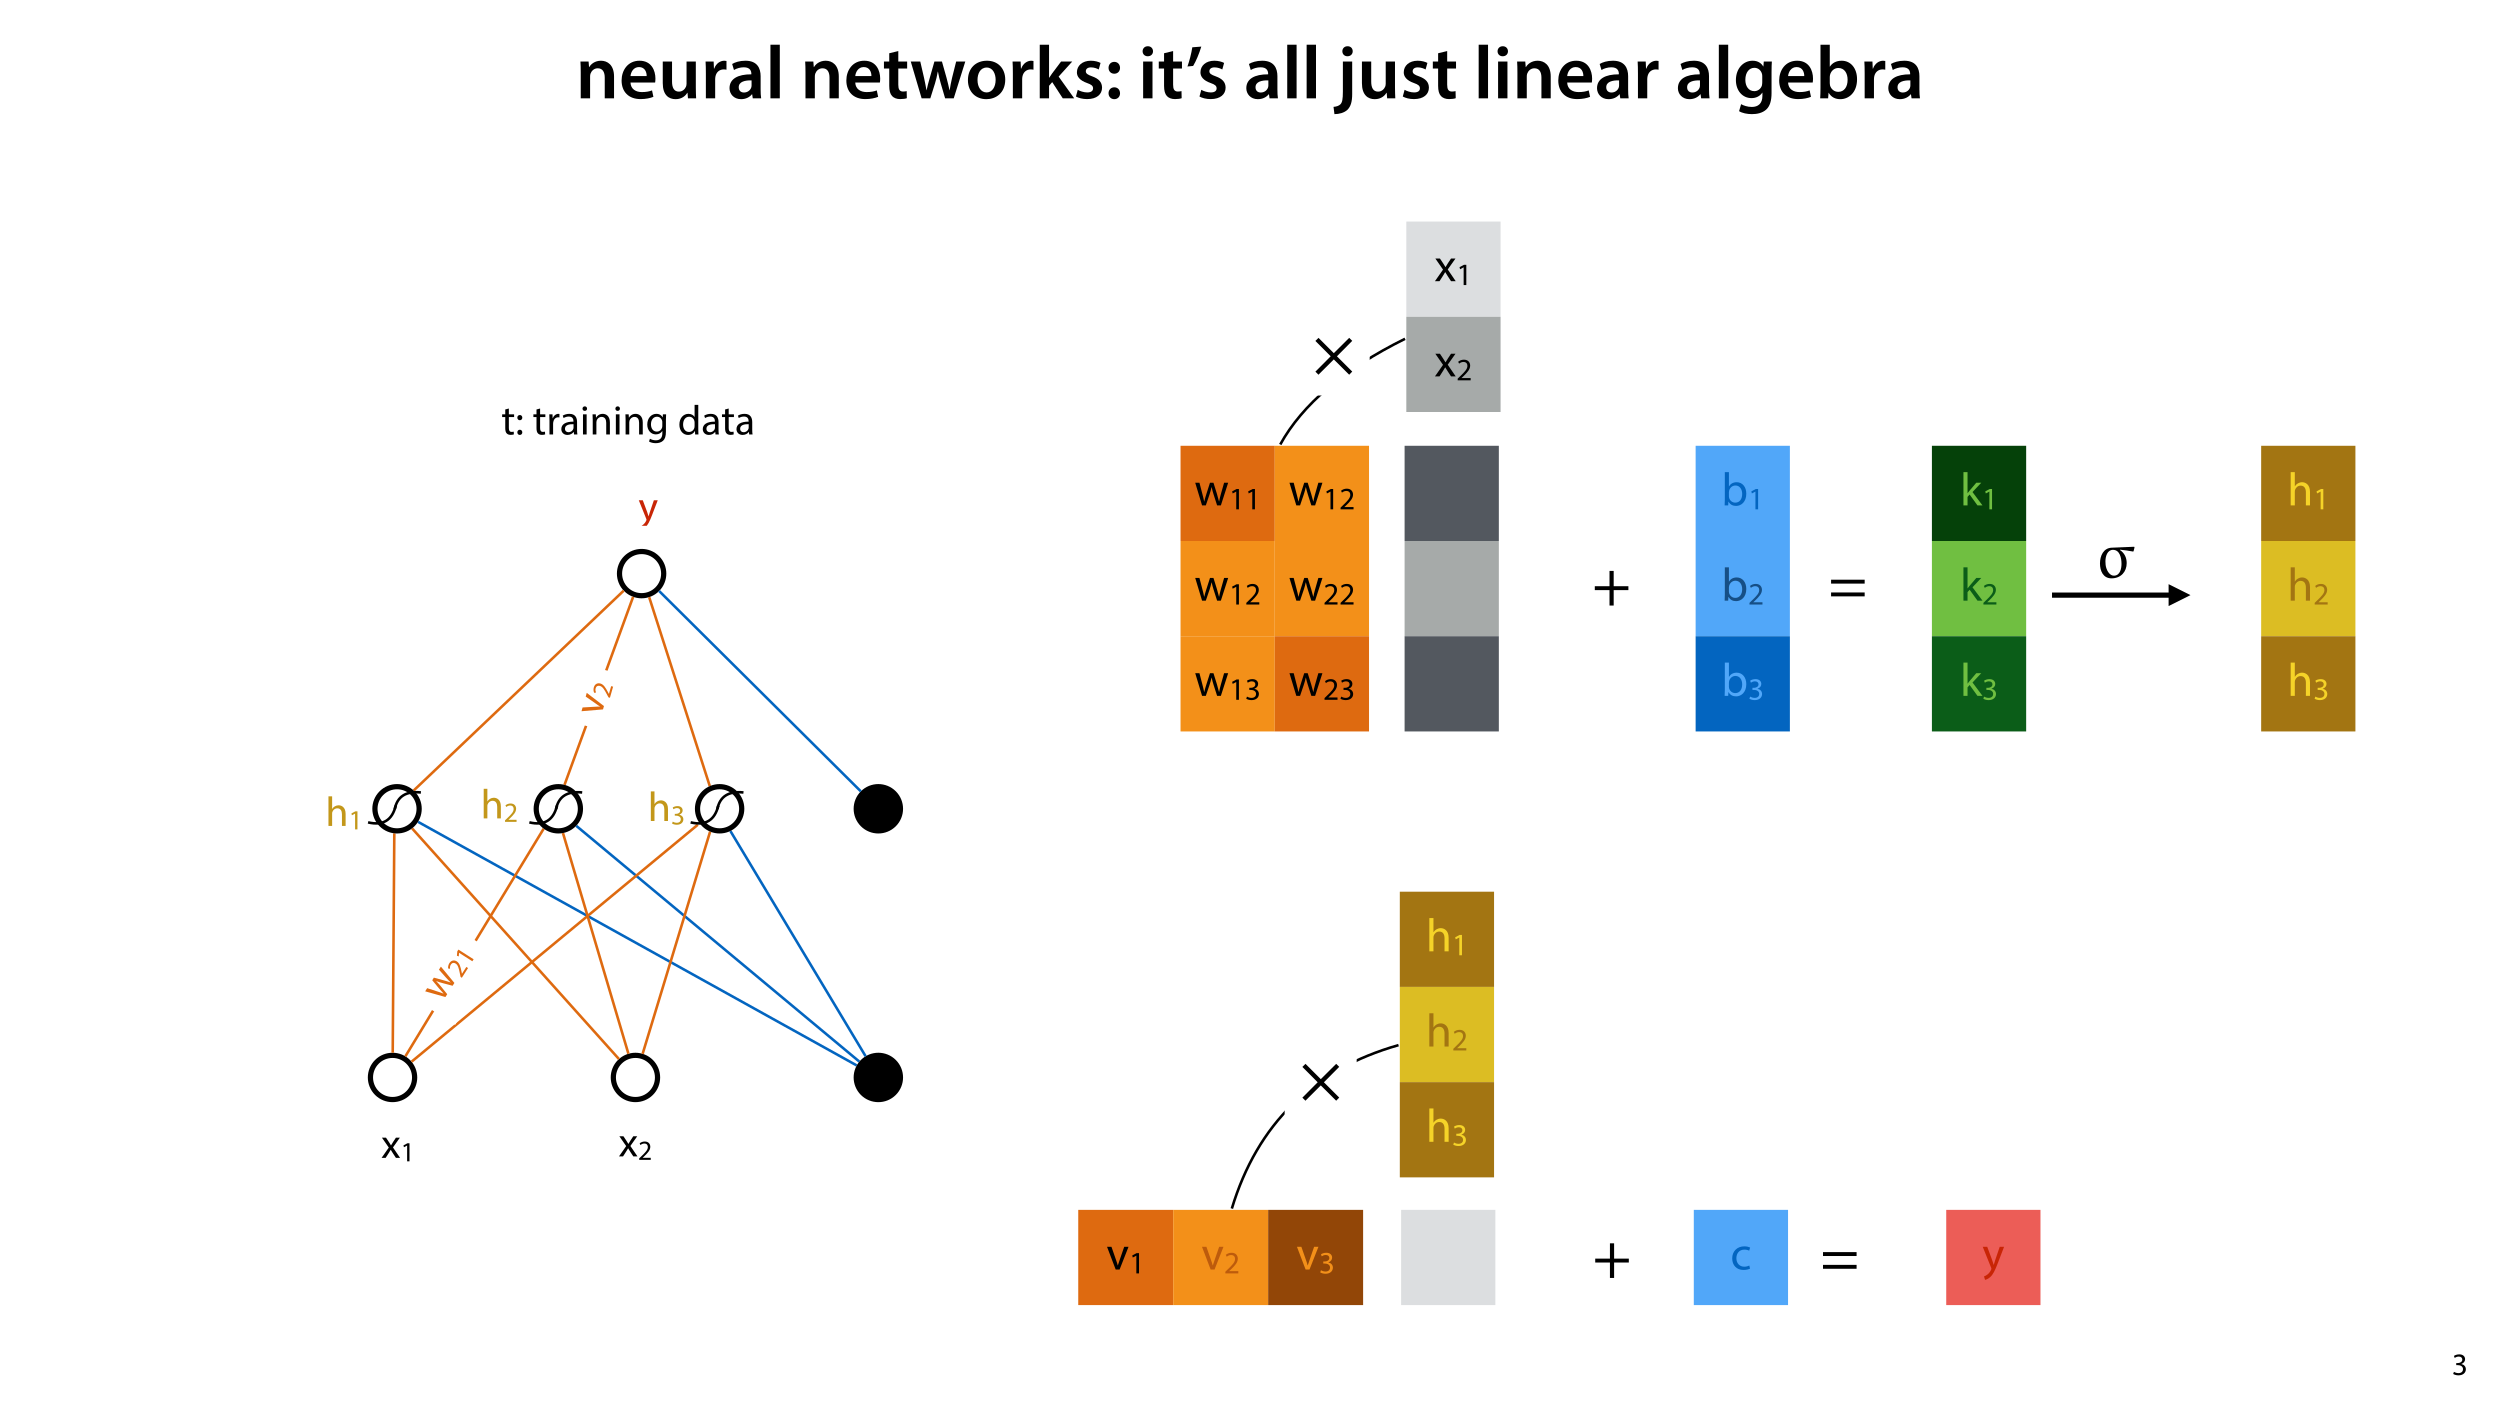 <?xml version="1.0" encoding="UTF-8"?>
<svg xmlns="http://www.w3.org/2000/svg" xmlns:xlink="http://www.w3.org/1999/xlink" width="1920pt" height="1080pt" viewBox="0 0 1920 1080" version="1.1">
<defs>
<g>
<symbol overflow="visible" id="glyph0-0">
<path style="stroke:none;" d="M 0 0 L 29 0 L 29 -40.594 L 0 -40.594 Z M 14.5 -22.906 L 4.641 -37.703 L 24.359 -37.703 Z M 16.234 -20.297 L 26.094 -35.094 L 26.094 -5.516 Z M 4.641 -2.906 L 14.5 -17.688 L 24.359 -2.906 Z M 2.906 -35.094 L 12.766 -20.297 L 2.906 -5.516 Z M 2.906 -35.094 "/>
</symbol>
<symbol overflow="visible" id="glyph0-1">
<path style="stroke:none;" d="M 3.828 0 L 11.016 0 L 11.016 -16.594 C 11.016 -17.406 11.078 -18.266 11.312 -18.906 C 12.062 -21.047 14.031 -23.078 16.875 -23.078 C 20.766 -23.078 22.266 -20.016 22.266 -15.953 L 22.266 0 L 29.406 0 L 29.406 -16.766 C 29.406 -25.688 24.297 -28.891 19.375 -28.891 C 14.672 -28.891 11.594 -26.219 10.375 -24.016 L 10.203 -24.016 L 9.859 -28.25 L 3.594 -28.25 C 3.766 -25.812 3.828 -23.078 3.828 -19.844 Z M 3.828 0 "/>
</symbol>
<symbol overflow="visible" id="glyph0-2">
<path style="stroke:none;" d="M 27.781 -12.125 C 27.891 -12.766 28.016 -13.797 28.016 -15.141 C 28.016 -21.344 25 -28.891 15.828 -28.891 C 6.781 -28.891 2.031 -21.516 2.031 -13.688 C 2.031 -5.047 7.422 0.578 16.594 0.578 C 20.641 0.578 24.016 -0.172 26.453 -1.156 L 25.406 -6.094 C 23.266 -5.281 20.875 -4.812 17.578 -4.812 C 13.047 -4.812 9.047 -7.016 8.875 -12.125 Z M 8.875 -17.109 C 9.156 -20.016 11.016 -24.016 15.422 -24.016 C 20.188 -24.016 21.344 -19.719 21.281 -17.109 Z M 8.875 -17.109 "/>
</symbol>
<symbol overflow="visible" id="glyph0-3">
<path style="stroke:none;" d="M 29.109 -28.25 L 21.984 -28.25 L 21.984 -11.188 C 21.984 -10.375 21.812 -9.625 21.578 -8.984 C 20.828 -7.188 18.969 -5.156 16.125 -5.156 C 12.359 -5.156 10.844 -8.172 10.844 -12.875 L 10.844 -28.25 L 3.719 -28.25 L 3.719 -11.656 C 3.719 -2.438 8.406 0.641 13.578 0.641 C 18.625 0.641 21.406 -2.266 22.625 -4.297 L 22.734 -4.297 L 23.078 0 L 29.344 0 C 29.234 -2.312 29.109 -5.109 29.109 -8.469 Z M 29.109 -28.25 "/>
</symbol>
<symbol overflow="visible" id="glyph0-4">
<path style="stroke:none;" d="M 3.828 0 L 10.969 0 L 10.969 -14.609 C 10.969 -15.422 11.078 -16.188 11.188 -16.812 C 11.828 -20.016 14.156 -22.219 17.578 -22.219 C 18.438 -22.219 19.078 -22.094 19.656 -21.984 L 19.656 -28.703 C 19.078 -28.828 18.672 -28.891 17.984 -28.891 C 14.969 -28.891 11.656 -26.859 10.266 -22.859 L 10.031 -22.859 L 9.797 -28.25 L 3.594 -28.25 C 3.766 -25.688 3.828 -22.969 3.828 -19.141 Z M 3.828 0 "/>
</symbol>
<symbol overflow="visible" id="glyph0-5">
<path style="stroke:none;" d="M 26.156 0 C 25.875 -1.734 25.75 -4.234 25.75 -6.781 L 25.75 -17 C 25.75 -23.141 23.141 -28.891 14.094 -28.891 C 9.625 -28.891 5.969 -27.672 3.891 -26.391 L 5.281 -21.75 C 7.188 -22.969 10.094 -23.844 12.875 -23.844 C 17.859 -23.844 18.625 -20.766 18.625 -18.906 L 18.625 -18.438 C 8.172 -18.5 1.859 -14.906 1.859 -7.766 C 1.859 -3.484 5.047 0.641 10.734 0.641 C 14.391 0.641 17.344 -0.922 19.078 -3.125 L 19.25 -3.125 L 19.719 0 Z M 18.797 -9.922 C 18.797 -9.453 18.734 -8.875 18.562 -8.359 C 17.922 -6.328 15.828 -4.469 12.984 -4.469 C 10.734 -4.469 8.938 -5.734 8.938 -8.531 C 8.938 -12.812 13.75 -13.922 18.797 -13.797 Z M 18.797 -9.922 "/>
</symbol>
<symbol overflow="visible" id="glyph0-6">
<path style="stroke:none;" d="M 3.828 0 L 11.016 0 L 11.016 -41.188 L 3.828 -41.188 Z M 3.828 0 "/>
</symbol>
<symbol overflow="visible" id="glyph0-7">
<path style="stroke:none;" d=""/>
</symbol>
<symbol overflow="visible" id="glyph0-8">
<path style="stroke:none;" d="M 5.047 -34.625 L 5.047 -28.25 L 0.984 -28.25 L 0.984 -22.906 L 5.047 -22.906 L 5.047 -9.625 C 5.047 -5.922 5.734 -3.359 7.25 -1.734 C 8.578 -0.297 10.781 0.578 13.391 0.578 C 15.656 0.578 17.516 0.297 18.562 -0.109 L 18.438 -5.562 C 17.812 -5.391 16.875 -5.219 15.656 -5.219 C 12.938 -5.219 12 -7.016 12 -10.438 L 12 -22.906 L 18.797 -22.906 L 18.797 -28.25 L 12 -28.25 L 12 -36.312 Z M 5.047 -34.625 "/>
</symbol>
<symbol overflow="visible" id="glyph0-9">
<path style="stroke:none;" d="M 0.812 -28.25 L 9.156 0 L 15.828 0 L 19.438 -11.484 C 20.234 -14.266 21 -17.047 21.578 -20.531 L 21.688 -20.531 C 22.328 -17.109 22.969 -14.438 23.844 -11.484 L 27.203 0 L 33.812 0 L 42.688 -28.25 L 35.672 -28.25 L 32.531 -15.719 C 31.781 -12.406 31.141 -9.344 30.688 -6.266 L 30.562 -6.266 C 29.922 -9.344 29.172 -12.406 28.297 -15.719 L 24.766 -28.25 L 18.969 -28.25 L 15.312 -15.375 C 14.5 -12.469 13.578 -9.344 12.984 -6.266 L 12.875 -6.266 C 12.359 -9.344 11.719 -12.406 11.078 -15.422 L 8.125 -28.25 Z M 0.812 -28.25 "/>
</symbol>
<symbol overflow="visible" id="glyph0-10">
<path style="stroke:none;" d="M 16.641 -28.891 C 8.125 -28.891 2.031 -23.203 2.031 -13.922 C 2.031 -4.875 8.172 0.641 16.188 0.641 C 23.375 0.641 30.688 -4 30.688 -14.391 C 30.688 -22.969 25.062 -28.891 16.641 -28.891 Z M 16.469 -23.656 C 21.344 -23.656 23.312 -18.625 23.312 -14.203 C 23.312 -8.531 20.469 -4.531 16.406 -4.531 C 12.062 -4.531 9.391 -8.641 9.391 -14.094 C 9.391 -18.797 11.422 -23.656 16.469 -23.656 Z M 16.469 -23.656 "/>
</symbol>
<symbol overflow="visible" id="glyph0-11">
<path style="stroke:none;" d="M 10.969 -41.188 L 3.828 -41.188 L 3.828 0 L 10.969 0 L 10.969 -9.625 L 13.391 -12.469 L 21.516 0 L 30.281 0 L 18.328 -16.703 L 28.766 -28.25 L 20.188 -28.25 L 13.344 -19.141 C 12.594 -18.156 11.781 -16.938 11.078 -15.828 L 10.969 -15.828 Z M 10.969 -41.188 "/>
</symbol>
<symbol overflow="visible" id="glyph0-12">
<path style="stroke:none;" d="M 2.094 -1.391 C 4.172 -0.234 7.25 0.578 10.672 0.578 C 18.156 0.578 22.156 -3.125 22.156 -8.234 C 22.094 -12.406 19.719 -15.016 14.609 -16.875 C 11.016 -18.156 9.688 -19.031 9.688 -20.828 C 9.688 -22.562 11.078 -23.781 13.625 -23.781 C 16.125 -23.781 18.391 -22.859 19.609 -22.156 L 21 -27.203 C 19.375 -28.078 16.641 -28.891 13.516 -28.891 C 6.953 -28.891 2.844 -25 2.844 -20.016 C 2.781 -16.703 5.109 -13.688 10.609 -11.781 C 14.094 -10.562 15.25 -9.562 15.25 -7.656 C 15.25 -5.797 13.859 -4.531 10.734 -4.531 C 8.172 -4.531 5.109 -5.562 3.484 -6.547 Z M 2.094 -1.391 "/>
</symbol>
<symbol overflow="visible" id="glyph0-13">
<path style="stroke:none;" d="M 7.359 -18.906 C 10.031 -18.906 11.781 -20.828 11.781 -23.438 C 11.719 -26.094 9.969 -28.016 7.359 -28.016 C 4.812 -28.016 2.953 -26.094 2.953 -23.438 C 2.953 -20.828 4.75 -18.906 7.359 -18.906 Z M 7.359 0.641 C 10.031 0.641 11.781 -1.328 11.781 -3.891 C 11.719 -6.609 9.969 -8.469 7.359 -8.469 C 4.812 -8.469 2.953 -6.547 2.953 -3.891 C 2.953 -1.328 4.75 0.641 7.359 0.641 Z M 7.359 0.641 "/>
</symbol>
<symbol overflow="visible" id="glyph0-14">
<path style="stroke:none;" d="M 11.016 0 L 11.016 -28.25 L 3.828 -28.25 L 3.828 0 Z M 7.422 -40.016 C 5.047 -40.016 3.422 -38.344 3.422 -36.141 C 3.422 -33.984 4.984 -32.312 7.359 -32.312 C 9.859 -32.312 11.422 -33.984 11.422 -36.141 C 11.375 -38.344 9.859 -40.016 7.422 -40.016 Z M 7.422 -40.016 "/>
</symbol>
<symbol overflow="visible" id="glyph0-15">
<path style="stroke:none;" d="M 5.453 -39.203 C 4.75 -34.516 3.25 -28.703 1.734 -24.469 L 6.094 -24.875 C 8.297 -28.484 10.781 -34.453 12.359 -39.734 Z M 5.453 -39.203 "/>
</symbol>
<symbol overflow="visible" id="glyph0-16">
<path style="stroke:none;" d="M -1.734 12.125 C 1.797 12.125 5.734 11.141 8.234 8.812 C 10.781 6.266 11.891 2.609 11.891 -3.25 L 11.891 -28.25 L 4.75 -28.25 L 4.75 -5.281 C 4.75 0.875 4.234 3.078 2.906 4.531 C 1.734 5.734 -0.109 6.375 -2.438 6.547 Z M 8.359 -40.016 C 5.922 -40.016 4.344 -38.344 4.344 -36.141 C 4.344 -34.047 5.859 -32.312 8.234 -32.312 C 10.781 -32.312 12.297 -34.047 12.297 -36.141 C 12.297 -38.344 10.781 -40.016 8.359 -40.016 Z M 8.359 -40.016 "/>
</symbol>
<symbol overflow="visible" id="glyph0-17">
<path style="stroke:none;" d="M 23.438 -28.25 L 23.141 -24.469 L 23.031 -24.469 C 21.688 -26.797 19.141 -28.891 14.844 -28.891 C 8.062 -28.891 2.031 -23.266 2.031 -13.984 C 2.031 -5.969 7.016 -0.172 14.031 -0.172 C 17.75 -0.172 20.641 -1.859 22.266 -4.344 L 22.391 -4.344 L 22.391 -1.906 C 22.391 4.172 18.906 6.609 14.266 6.609 C 10.844 6.609 7.828 5.516 6.031 4.469 L 4.469 9.859 C 6.906 11.375 10.734 12.125 14.328 12.125 C 18.219 12.125 22.266 11.312 25.234 8.703 C 28.188 6.031 29.406 1.797 29.406 -4.125 L 29.406 -20.125 C 29.406 -24.016 29.516 -26.328 29.641 -28.25 Z M 22.266 -12.359 C 22.266 -11.547 22.156 -10.562 21.984 -9.797 C 21.172 -7.25 18.844 -5.516 16.188 -5.516 C 11.719 -5.516 9.281 -9.391 9.281 -14.203 C 9.281 -19.953 12.234 -23.438 16.234 -23.438 C 19.25 -23.438 21.281 -21.453 22.047 -18.844 C 22.219 -18.266 22.266 -17.578 22.266 -16.938 Z M 22.266 -12.359 "/>
</symbol>
<symbol overflow="visible" id="glyph0-18">
<path style="stroke:none;" d="M 9.688 0 L 10.031 -4.234 L 10.156 -4.234 C 12.188 -0.75 15.422 0.641 19.078 0.641 C 25.469 0.641 31.906 -4.406 31.906 -14.562 C 31.953 -23.141 27.031 -28.891 20.125 -28.891 C 15.891 -28.891 12.812 -27.094 11.078 -24.359 L 10.969 -24.359 L 10.969 -41.188 L 3.828 -41.188 L 3.828 -7.953 C 3.828 -5.047 3.719 -1.906 3.594 0 Z M 10.969 -16.234 C 10.969 -16.938 11.078 -17.578 11.188 -18.094 C 12 -21.234 14.609 -23.312 17.516 -23.312 C 22.266 -23.312 24.656 -19.25 24.656 -14.266 C 24.656 -8.578 21.922 -4.984 17.453 -4.984 C 14.391 -4.984 11.891 -7.141 11.141 -9.969 C 11.016 -10.5 10.969 -11.078 10.969 -11.656 Z M 10.969 -16.234 "/>
</symbol>
<symbol overflow="visible" id="glyph1-0">
<path style="stroke:none;" d="M 0 0 L 12 0 L 12 -16.797 L 0 -16.797 Z M 6 -9.484 L 1.922 -15.594 L 10.078 -15.594 Z M 6.719 -8.406 L 10.797 -14.516 L 10.797 -2.281 Z M 1.922 -1.203 L 6 -7.312 L 10.078 -1.203 Z M 1.203 -14.516 L 5.281 -8.406 L 1.203 -2.281 Z M 1.203 -14.516 "/>
</symbol>
<symbol overflow="visible" id="glyph1-1">
<path style="stroke:none;" d="M 1.016 -0.797 C 1.781 -0.281 3.312 0.266 5.062 0.266 C 8.812 0.266 10.75 -1.922 10.75 -4.422 C 10.75 -6.594 9.188 -8.047 7.266 -8.422 L 7.266 -8.469 C 9.188 -9.172 10.156 -10.531 10.156 -12.141 C 10.156 -14.047 8.766 -15.859 5.688 -15.859 C 4.016 -15.859 2.422 -15.266 1.609 -14.656 L 2.156 -13.125 C 2.828 -13.609 4.031 -14.156 5.281 -14.156 C 7.219 -14.156 8.016 -13.062 8.016 -11.812 C 8.016 -9.953 6.078 -9.172 4.531 -9.172 L 3.359 -9.172 L 3.359 -7.578 L 4.531 -7.578 C 6.578 -7.578 8.547 -6.641 8.562 -4.469 C 8.594 -3.172 7.75 -1.438 5.047 -1.438 C 3.578 -1.438 2.188 -2.047 1.578 -2.422 Z M 1.016 -0.797 "/>
</symbol>
<symbol overflow="visible" id="glyph1-2">
<path style="stroke:none;" d="M 5.656 0 L 7.703 0 L 7.703 -15.594 L 5.906 -15.594 L 2.5 -13.781 L 2.906 -12.172 L 5.609 -13.625 L 5.656 -13.625 Z M 5.656 0 "/>
</symbol>
<symbol overflow="visible" id="glyph1-3">
<path style="stroke:none;" d="M 11.047 0 L 11.047 -1.75 L 4.031 -1.75 L 4.031 -1.797 L 5.281 -2.953 C 8.562 -6.125 10.656 -8.453 10.656 -11.328 C 10.656 -13.562 9.234 -15.859 5.875 -15.859 C 4.078 -15.859 2.547 -15.188 1.469 -14.281 L 2.141 -12.797 C 2.859 -13.391 4.031 -14.109 5.453 -14.109 C 7.781 -14.109 8.547 -12.641 8.547 -11.062 C 8.516 -8.719 6.719 -6.703 2.734 -2.906 L 1.078 -1.297 L 1.078 0 Z M 11.047 0 "/>
</symbol>
<symbol overflow="visible" id="glyph2-0">
<path style="stroke:none;" d="M 0 0 L 16 0 L 16 -22.406 L 0 -22.406 Z M 8 -12.641 L 2.562 -20.797 L 13.438 -20.797 Z M 8.953 -11.203 L 14.406 -19.359 L 14.406 -3.047 Z M 2.562 -1.594 L 8 -9.766 L 13.438 -1.594 Z M 1.594 -19.359 L 7.047 -11.203 L 1.594 -3.047 Z M 1.594 -19.359 "/>
</symbol>
<symbol overflow="visible" id="glyph2-1">
<path style="stroke:none;" d="M 0.516 -15.484 L 5.766 -7.906 L 0.25 0 L 3.359 0 L 5.594 -3.484 C 6.172 -4.422 6.719 -5.25 7.234 -6.172 L 7.297 -6.172 C 7.844 -5.25 8.359 -4.391 8.953 -3.484 L 11.234 0 L 14.438 0 L 8.984 -8 L 14.266 -15.484 L 11.234 -15.484 L 9.062 -12.188 C 8.547 -11.359 8.031 -10.562 7.516 -9.625 L 7.422 -9.625 C 6.906 -10.5 6.438 -11.297 5.859 -12.156 L 3.641 -15.484 Z M 0.516 -15.484 "/>
</symbol>
<symbol overflow="visible" id="glyph2-2">
<path style="stroke:none;" d="M 0.281 -15.484 L 6.016 -1.219 C 6.141 -0.859 6.203 -0.641 6.203 -0.484 C 6.203 -0.312 6.109 -0.094 5.984 0.188 C 5.344 1.625 4.391 2.719 3.609 3.328 C 2.781 4.031 1.859 4.484 1.156 4.703 L 1.859 7.078 C 2.562 6.938 3.938 6.469 5.312 5.25 C 7.234 3.578 8.609 0.859 10.625 -4.453 L 14.844 -15.484 L 11.875 -15.484 L 8.797 -6.406 C 8.422 -5.281 8.094 -4.094 7.812 -3.172 L 7.75 -3.172 C 7.484 -4.094 7.109 -5.312 6.75 -6.344 L 3.359 -15.484 Z M 0.281 -15.484 "/>
</symbol>
<symbol overflow="visible" id="glyph2-3">
<path style="stroke:none;" d="M 2.344 0 L 5.156 0 L 5.156 -9.344 C 5.156 -9.891 5.188 -10.297 5.344 -10.688 C 5.859 -12.219 7.297 -13.5 9.125 -13.5 C 11.781 -13.5 12.703 -11.391 12.703 -8.891 L 12.703 0 L 15.516 0 L 15.516 -9.219 C 15.516 -14.562 12.188 -15.844 10.109 -15.844 C 9.062 -15.844 8.062 -15.516 7.234 -15.047 C 6.375 -14.562 5.656 -13.859 5.219 -13.062 L 5.156 -13.062 L 5.156 -22.719 L 2.344 -22.719 Z M 2.344 0 "/>
</symbol>
<symbol overflow="visible" id="glyph2-4">
<path style="stroke:none;" d="M 2.969 -19.203 L 2.969 -15.484 L 0.578 -15.484 L 0.578 -13.344 L 2.969 -13.344 L 2.969 -4.891 C 2.969 -3.078 3.266 -1.703 4.062 -0.859 C 4.734 -0.094 5.797 0.312 7.109 0.312 C 8.188 0.312 9.062 0.156 9.594 -0.062 L 9.469 -2.172 C 9.125 -2.078 8.578 -1.984 7.844 -1.984 C 6.266 -1.984 5.734 -3.078 5.734 -4.984 L 5.734 -13.344 L 9.766 -13.344 L 9.766 -15.484 L 5.734 -15.484 L 5.734 -19.938 Z M 2.969 -19.203 "/>
</symbol>
<symbol overflow="visible" id="glyph2-5">
<path style="stroke:none;" d="M 3.547 -10.938 C 4.734 -10.938 5.469 -11.812 5.469 -12.922 C 5.438 -14.109 4.703 -14.938 3.578 -14.938 C 2.469 -14.938 1.656 -14.109 1.656 -12.922 C 1.656 -11.812 2.438 -10.938 3.547 -10.938 Z M 3.547 0.359 C 4.734 0.359 5.469 -0.516 5.469 -1.625 C 5.438 -2.812 4.703 -3.641 3.578 -3.641 C 2.469 -3.641 1.656 -2.812 1.656 -1.625 C 1.656 -0.516 2.438 0.359 3.547 0.359 Z M 3.547 0.359 "/>
</symbol>
<symbol overflow="visible" id="glyph2-6">
<path style="stroke:none;" d=""/>
</symbol>
<symbol overflow="visible" id="glyph2-7">
<path style="stroke:none;" d="M 2.344 0 L 5.125 0 L 5.125 -8.25 C 5.125 -8.734 5.188 -9.188 5.25 -9.562 C 5.625 -11.688 7.047 -13.188 9.031 -13.188 C 9.406 -13.188 9.703 -13.156 9.984 -13.094 L 9.984 -15.75 C 9.734 -15.812 9.5 -15.844 9.188 -15.844 C 7.297 -15.844 5.594 -14.531 4.891 -12.453 L 4.766 -12.453 L 4.672 -15.484 L 2.203 -15.484 C 2.297 -14.047 2.344 -12.484 2.344 -10.656 Z M 2.344 0 "/>
</symbol>
<symbol overflow="visible" id="glyph2-8">
<path style="stroke:none;" d="M 13.469 0 C 13.281 -1.062 13.219 -2.375 13.219 -3.719 L 13.219 -9.5 C 13.219 -12.609 12.062 -15.844 7.328 -15.844 C 5.375 -15.844 3.516 -15.297 2.234 -14.469 L 2.875 -12.609 C 3.969 -13.312 5.469 -13.766 6.906 -13.766 C 10.078 -13.766 10.438 -11.453 10.438 -10.172 L 10.438 -9.859 C 4.453 -9.891 1.125 -7.844 1.125 -4.094 C 1.125 -1.859 2.719 0.359 5.859 0.359 C 8.062 0.359 9.734 -0.734 10.594 -1.953 L 10.688 -1.953 L 10.906 0 Z M 10.5 -5.219 C 10.5 -4.922 10.438 -4.609 10.344 -4.312 C 9.891 -3.016 8.609 -1.734 6.594 -1.734 C 5.156 -1.734 3.938 -2.594 3.938 -4.422 C 3.938 -7.422 7.422 -7.969 10.5 -7.906 Z M 10.5 -5.219 "/>
</symbol>
<symbol overflow="visible" id="glyph2-9">
<path style="stroke:none;" d="M 5.156 0 L 5.156 -15.484 L 2.344 -15.484 L 2.344 0 Z M 3.75 -21.594 C 2.719 -21.594 1.984 -20.828 1.984 -19.844 C 1.984 -18.875 2.688 -18.109 3.688 -18.109 C 4.797 -18.109 5.5 -18.875 5.469 -19.844 C 5.469 -20.828 4.797 -21.594 3.75 -21.594 Z M 3.75 -21.594 "/>
</symbol>
<symbol overflow="visible" id="glyph2-10">
<path style="stroke:none;" d="M 2.344 0 L 5.156 0 L 5.156 -9.312 C 5.156 -9.797 5.219 -10.266 5.344 -10.625 C 5.828 -12.188 7.266 -13.5 9.125 -13.5 C 11.781 -13.5 12.703 -11.422 12.703 -8.922 L 12.703 0 L 15.516 0 L 15.516 -9.25 C 15.516 -14.562 12.188 -15.844 10.047 -15.844 C 7.484 -15.844 5.703 -14.406 4.922 -12.922 L 4.859 -12.922 L 4.703 -15.484 L 2.203 -15.484 C 2.297 -14.203 2.344 -12.891 2.344 -11.297 Z M 2.344 0 "/>
</symbol>
<symbol overflow="visible" id="glyph2-11">
<path style="stroke:none;" d="M 13.219 -15.484 L 13.094 -13.156 L 13.031 -13.156 C 12.359 -14.438 10.875 -15.844 8.188 -15.844 C 4.641 -15.844 1.219 -12.859 1.219 -7.609 C 1.219 -3.328 3.969 -0.062 7.812 -0.062 C 10.203 -0.062 11.875 -1.219 12.734 -2.656 L 12.797 -2.656 L 12.797 -0.922 C 12.797 2.969 10.688 4.484 7.812 4.484 C 5.891 4.484 4.281 3.906 3.266 3.266 L 2.562 5.406 C 3.812 6.234 5.859 6.688 7.719 6.688 C 9.656 6.688 11.844 6.234 13.344 4.828 C 14.844 3.484 15.547 1.312 15.547 -2.234 L 15.547 -11.234 C 15.547 -13.125 15.609 -14.375 15.688 -15.484 Z M 12.766 -6.594 C 12.766 -6.109 12.703 -5.562 12.547 -5.094 C 11.938 -3.297 10.375 -2.203 8.641 -2.203 C 5.594 -2.203 4.062 -4.734 4.062 -7.781 C 4.062 -11.359 5.984 -13.625 8.672 -13.625 C 10.719 -13.625 12.094 -12.281 12.609 -10.656 C 12.734 -10.266 12.766 -9.859 12.766 -9.375 Z M 12.766 -6.594 "/>
</symbol>
<symbol overflow="visible" id="glyph2-12">
<path style="stroke:none;" d="M 12.891 -22.719 L 12.891 -13.469 L 12.828 -13.469 C 12.125 -14.719 10.531 -15.844 8.156 -15.844 C 4.391 -15.844 1.188 -12.672 1.219 -7.516 C 1.219 -2.812 4.094 0.359 7.844 0.359 C 10.375 0.359 12.25 -0.953 13.125 -2.688 L 13.188 -2.688 L 13.312 0 L 15.844 0 C 15.75 -1.062 15.719 -2.625 15.719 -4 L 15.719 -22.719 Z M 12.891 -6.5 C 12.891 -6.047 12.859 -5.656 12.766 -5.281 C 12.25 -3.172 10.531 -1.922 8.641 -1.922 C 5.594 -1.922 4.062 -4.516 4.062 -7.641 C 4.062 -11.078 5.797 -13.625 8.703 -13.625 C 10.812 -13.625 12.359 -12.156 12.766 -10.375 C 12.859 -10.016 12.891 -9.531 12.891 -9.188 Z M 12.891 -6.5 "/>
</symbol>
<symbol overflow="visible" id="glyph3-0">
<path style="stroke:none;" d="M 0 0 L 10.672 0 L 10.672 -14.938 L 0 -14.938 Z M 5.328 -8.422 L 1.703 -13.859 L 8.953 -13.859 Z M 5.969 -7.469 L 9.594 -12.906 L 9.594 -2.031 Z M 1.703 -1.062 L 5.328 -6.5 L 8.953 -1.062 Z M 1.062 -12.906 L 4.688 -7.469 L 1.062 -2.031 Z M 1.062 -12.906 "/>
</symbol>
<symbol overflow="visible" id="glyph3-1">
<path style="stroke:none;" d="M 9.812 0 L 9.812 -1.562 L 3.578 -1.562 L 3.578 -1.594 L 4.688 -2.625 C 7.609 -5.438 9.469 -7.5 9.469 -10.062 C 9.469 -12.047 8.219 -14.094 5.219 -14.094 C 3.625 -14.094 2.266 -13.5 1.297 -12.688 L 1.891 -11.375 C 2.531 -11.906 3.578 -12.547 4.844 -12.547 C 6.906 -12.547 7.594 -11.234 7.594 -9.828 C 7.578 -7.734 5.969 -5.953 2.438 -2.578 L 0.953 -1.156 L 0.953 0 Z M 9.812 0 "/>
</symbol>
<symbol overflow="visible" id="glyph3-2">
<path style="stroke:none;" d="M 5.031 0 L 6.844 0 L 6.844 -13.859 L 5.25 -13.859 L 2.219 -12.25 L 2.578 -10.812 L 4.984 -12.109 L 5.031 -12.109 Z M 5.031 0 "/>
</symbol>
<symbol overflow="visible" id="glyph3-3">
<path style="stroke:none;" d="M 0.891 -0.703 C 1.578 -0.25 2.938 0.234 4.5 0.234 C 7.828 0.234 9.562 -1.703 9.562 -3.922 C 9.562 -5.859 8.172 -7.141 6.469 -7.484 L 6.469 -7.531 C 8.172 -8.141 9.016 -9.359 9.016 -10.797 C 9.016 -12.484 7.781 -14.094 5.062 -14.094 C 3.562 -14.094 2.156 -13.562 1.422 -13.031 L 1.922 -11.672 C 2.516 -12.094 3.578 -12.578 4.688 -12.578 C 6.422 -12.578 7.125 -11.609 7.125 -10.5 C 7.125 -8.844 5.391 -8.141 4.031 -8.141 L 2.984 -8.141 L 2.984 -6.734 L 4.031 -6.734 C 5.844 -6.734 7.594 -5.906 7.609 -3.969 C 7.641 -2.812 6.891 -1.281 4.484 -1.281 C 3.172 -1.281 1.938 -1.812 1.406 -2.156 Z M 0.891 -0.703 "/>
</symbol>
<symbol overflow="visible" id="glyph4-0">
<path style="stroke:none;" d="M 0 0 L 8.609 -13.484 L -10.281 -25.531 L -18.891 -12.047 Z M -6.359 -13.547 L -16.156 -13.344 L -10.312 -22.516 Z M -4.625 -13.578 L -8.578 -22.547 L 5.188 -13.781 Z M 0.031 -3.016 L -3.938 -12 L 5.875 -12.188 Z M -15.469 -11.75 L -5.641 -11.969 L -1.703 -2.984 Z M -15.469 -11.75 "/>
</symbol>
<symbol overflow="visible" id="glyph4-1">
<path style="stroke:none;" d="M -12.734 -8.812 L 2.828 -4.422 L 4.203 -6.594 L -0.672 -12.641 C -1.781 -14 -2.859 -15.266 -4.234 -16.594 L -4.203 -16.656 C -2.453 -15.984 -0.906 -15.531 0.844 -15.062 L 8.344 -13.078 L 9.719 -15.234 L -0.641 -27.781 L -2.141 -25.422 L 3.219 -19.391 C 4.469 -17.984 5.641 -16.75 6.812 -15.672 L 6.766 -15.594 C 5.266 -16.156 3.641 -16.656 1.766 -17.172 L -6.047 -19.312 L -7.312 -17.312 L -2.016 -10.922 C -0.906 -9.609 0.25 -8.281 1.359 -7.125 L 1.312 -7.047 C -0.188 -7.672 -1.766 -8.188 -3.469 -8.734 L -11.188 -11.234 Z M -12.734 -8.812 "/>
</symbol>
<symbol overflow="visible" id="glyph5-0">
<path style="stroke:none;" d="M 0 0 L 5.734 -9 L -6.859 -17.031 L -12.594 -8.031 Z M -4.234 -9.016 L -10.766 -8.891 L -6.875 -15 Z M -3.094 -9.047 L -5.719 -15.031 L 3.438 -9.188 Z M 0.031 -2.016 L -2.625 -7.984 L 3.922 -8.125 Z M -10.297 -7.828 L -3.781 -7.969 L -1.141 -1.984 Z M -10.297 -7.828 "/>
</symbol>
<symbol overflow="visible" id="glyph5-1">
<path style="stroke:none;" d="M 5.281 -8.266 L 3.969 -9.109 L 0.609 -3.859 L 0.578 -3.875 L 0.297 -5.359 C -0.484 -9.344 -1.234 -12.016 -3.391 -13.391 C -5.062 -14.469 -7.453 -14.5 -9.062 -11.984 C -9.922 -10.641 -10.156 -9.172 -10 -7.922 L -8.578 -7.703 C -8.672 -8.547 -8.656 -9.766 -7.969 -10.828 C -6.859 -12.578 -5.391 -12.453 -4.203 -11.688 C -2.438 -10.547 -1.812 -8.234 -0.859 -3.453 L -0.453 -1.422 L 0.516 -0.797 Z M 5.281 -8.266 "/>
</symbol>
<symbol overflow="visible" id="glyph5-2">
<path style="stroke:none;" d="M 2.703 -4.234 L 3.688 -5.766 L -8 -13.219 L -8.859 -11.875 L -9.141 -8.469 L -7.719 -7.984 L -7.516 -10.719 L -7.5 -10.75 Z M 2.703 -4.234 "/>
</symbol>
<symbol overflow="visible" id="glyph6-0">
<path style="stroke:none;" d="M 0 0 L 4.391 -15.391 L -17.156 -21.547 L -21.547 -6.156 Z M -9.953 -11.156 L -19.297 -8.188 L -16.312 -18.641 Z M -8.312 -11.688 L -14.656 -19.172 L 1.031 -14.688 Z M -0.828 -2.906 L -7.188 -10.375 L 2.156 -13.359 Z M -18.172 -6.859 L -8.828 -9.859 L -2.484 -2.375 Z M -18.172 -6.859 "/>
</symbol>
<symbol overflow="visible" id="glyph6-1">
<path style="stroke:none;" d="M -14.781 -4.656 L 1.734 -6.047 L 2.469 -8.641 L -10.75 -18.75 L -11.562 -15.906 L -4 -10.641 C -2.812 -9.766 -1.703 -8.969 -0.562 -8.281 L -0.578 -8.188 C -1.906 -8.234 -3.25 -8.188 -4.734 -8.078 L -13.953 -7.547 Z M -14.781 -4.656 "/>
</symbol>
<symbol overflow="visible" id="glyph7-0">
<path style="stroke:none;" d="M 0 0 L 2.938 -10.266 L -11.422 -14.375 L -14.359 -4.109 Z M -6.625 -7.438 L -12.859 -5.453 L -10.875 -12.422 Z M -5.547 -7.781 L -9.766 -12.766 L 0.688 -9.781 Z M -0.547 -1.938 L -4.781 -6.906 L 1.438 -8.906 Z M -12.109 -4.562 L -5.906 -6.547 L -1.656 -1.578 Z M -12.109 -4.562 "/>
</symbol>
<symbol overflow="visible" id="glyph7-1">
<path style="stroke:none;" d="M 2.703 -9.438 L 1.203 -9.859 L -0.516 -3.859 L -0.547 -3.875 L -1.25 -5.219 C -3.141 -8.812 -4.609 -11.172 -7.062 -11.875 C -8.969 -12.422 -11.281 -11.781 -12.109 -8.891 C -12.547 -7.359 -12.359 -5.875 -11.844 -4.734 L -10.422 -4.938 C -10.75 -5.703 -11.078 -6.891 -10.734 -8.109 C -10.172 -10.094 -8.703 -10.391 -7.359 -10 C -5.359 -9.406 -4.078 -7.375 -1.812 -3.047 L -0.844 -1.234 L 0.266 -0.922 Z M 2.703 -9.438 "/>
</symbol>
<symbol overflow="visible" id="glyph8-0">
<path style="stroke:none;" d="M 0 0 L 18 0 L 18 -25.203 L 0 -25.203 Z M 9 -14.219 L 2.875 -23.406 L 15.125 -23.406 Z M 10.078 -12.594 L 16.203 -21.781 L 16.203 -3.422 Z M 2.875 -1.797 L 9 -10.984 L 15.125 -1.797 Z M 1.797 -21.781 L 7.922 -12.594 L 1.797 -3.422 Z M 1.797 -21.781 "/>
</symbol>
<symbol overflow="visible" id="glyph8-1">
<path style="stroke:none;" d="M 2.625 0 L 5.797 0 L 5.797 -10.516 C 5.797 -11.125 5.828 -11.594 6.016 -12.031 C 6.594 -13.75 8.203 -15.188 10.266 -15.188 C 13.25 -15.188 14.297 -12.812 14.297 -10.016 L 14.297 0 L 17.453 0 L 17.453 -10.375 C 17.453 -16.375 13.719 -17.812 11.375 -17.812 C 10.188 -17.812 9.078 -17.453 8.141 -16.922 C 7.156 -16.375 6.375 -15.594 5.875 -14.688 L 5.797 -14.688 L 5.797 -25.562 L 2.625 -25.562 Z M 2.625 0 "/>
</symbol>
<symbol overflow="visible" id="glyph8-2">
<path style="stroke:none;" d="M 5.766 -25.562 L 2.625 -25.562 L 2.625 0 L 5.766 0 L 5.766 -6.547 L 7.375 -8.359 L 13.391 0 L 17.25 0 L 9.578 -10.266 L 16.312 -17.422 L 12.484 -17.422 L 7.375 -11.406 C 6.875 -10.797 6.266 -10.047 5.828 -9.438 L 5.766 -9.438 Z M 5.766 -25.562 "/>
</symbol>
<symbol overflow="visible" id="glyph8-3">
<path style="stroke:none;" d="M 5.219 0 L 5.359 -2.875 L 5.469 -2.875 C 6.766 -0.578 8.781 0.391 11.297 0.391 C 15.188 0.391 19.109 -2.703 19.109 -8.922 C 19.156 -14.219 16.094 -17.812 11.766 -17.812 C 8.969 -17.812 6.953 -16.562 5.828 -14.609 L 5.766 -14.609 L 5.766 -25.562 L 2.625 -25.562 L 2.625 -4.5 C 2.625 -2.953 2.562 -1.188 2.484 0 Z M 5.766 -10.109 C 5.766 -10.625 5.875 -11.047 5.938 -11.406 C 6.594 -13.828 8.609 -15.297 10.766 -15.297 C 14.141 -15.297 15.953 -12.312 15.953 -8.812 C 15.953 -4.828 13.969 -2.125 10.656 -2.125 C 8.359 -2.125 6.516 -3.641 5.906 -5.828 C 5.828 -6.188 5.766 -6.594 5.766 -6.984 Z M 5.766 -10.109 "/>
</symbol>
<symbol overflow="visible" id="glyph8-4">
<path style="stroke:none;" d="M 0.641 -17.422 L 5.906 0 L 8.781 0 L 11.594 -8.281 C 12.203 -10.156 12.75 -11.953 13.172 -14.047 L 13.25 -14.047 C 13.688 -11.984 14.188 -10.266 14.797 -8.312 L 17.453 0 L 20.344 0 L 25.953 -17.422 L 22.828 -17.422 L 20.344 -8.672 C 19.766 -6.625 19.297 -4.781 19.016 -3.031 L 18.906 -3.031 C 18.5 -4.781 18 -6.625 17.359 -8.719 L 14.656 -17.422 L 11.984 -17.422 L 9.141 -8.531 C 8.562 -6.656 7.984 -4.781 7.594 -3.031 L 7.484 -3.031 C 7.156 -4.828 6.703 -6.625 6.188 -8.562 L 3.891 -17.422 Z M 0.641 -17.422 "/>
</symbol>
<symbol overflow="visible" id="glyph8-5">
<path style="stroke:none;" d="M 0.578 -17.422 L 6.484 -8.891 L 0.281 0 L 3.781 0 L 6.297 -3.922 C 6.953 -4.969 7.562 -5.906 8.141 -6.953 L 8.203 -6.953 C 8.812 -5.906 9.391 -4.938 10.078 -3.922 L 12.641 0 L 16.234 0 L 10.109 -9 L 16.062 -17.422 L 12.641 -17.422 L 10.188 -13.719 C 9.609 -12.781 9.031 -11.875 8.453 -10.844 L 8.359 -10.844 C 7.781 -11.812 7.234 -12.703 6.594 -13.688 L 4.109 -17.422 Z M 0.578 -17.422 "/>
</symbol>
<symbol overflow="visible" id="glyph8-6">
<path style="stroke:none;" d="M 0.469 -17.422 L 7.094 0 L 10.109 0 L 16.953 -17.422 L 13.641 -17.422 L 10.266 -7.625 C 9.688 -6.047 9.188 -4.609 8.781 -3.172 L 8.672 -3.172 C 8.312 -4.609 7.844 -6.047 7.266 -7.625 L 3.859 -17.422 Z M 0.469 -17.422 "/>
</symbol>
<symbol overflow="visible" id="glyph8-7">
<path style="stroke:none;" d="M 14.516 -3.031 C 13.609 -2.625 12.422 -2.156 10.625 -2.156 C 7.156 -2.156 4.578 -4.641 4.578 -8.672 C 4.578 -12.312 6.734 -15.266 10.734 -15.266 C 12.453 -15.266 13.641 -14.875 14.406 -14.438 L 15.125 -16.891 C 14.25 -17.312 12.594 -17.781 10.734 -17.781 C 5.047 -17.781 1.375 -13.891 1.375 -8.531 C 1.375 -3.203 4.781 0.359 10.047 0.359 C 12.391 0.359 14.219 -0.219 15.047 -0.641 Z M 14.516 -3.031 "/>
</symbol>
<symbol overflow="visible" id="glyph8-8">
<path style="stroke:none;" d="M 0.328 -17.422 L 6.766 -1.375 C 6.906 -0.969 6.984 -0.719 6.984 -0.547 C 6.984 -0.359 6.875 -0.109 6.734 0.219 C 6.016 1.844 4.938 3.062 4.062 3.75 C 3.125 4.531 2.094 5.047 1.297 5.297 L 2.094 7.953 C 2.875 7.812 4.422 7.266 5.969 5.906 C 8.141 4.031 9.688 0.969 11.953 -5 L 16.703 -17.422 L 13.359 -17.422 L 9.906 -7.203 C 9.469 -5.938 9.109 -4.609 8.781 -3.562 L 8.719 -3.562 C 8.422 -4.609 7.984 -5.969 7.594 -7.125 L 3.781 -17.422 Z M 0.328 -17.422 "/>
</symbol>
<symbol overflow="visible" id="glyph9-0">
<path style="stroke:none;" d=""/>
</symbol>
<symbol overflow="visible" id="glyph9-1">
<path style="stroke:none;" d="M 13.172 -23.297 C 6.812 -23.047 4.141 -17.094 4.141 -11.141 C 4.141 -5.656 6.453 0.25 12.969 0.25 C 20.281 0.25 24.656 -4.844 24.656 -11.5 C 24.656 -15.688 22.906 -19.219 19.516 -21.484 L 19.562 -21.781 C 22.906 -21.391 26.375 -20.984 29.609 -20.328 L 29.953 -20.625 L 30.672 -23.5 L 30.406 -24.016 Z M 14.125 -21.641 C 19.375 -21.641 20.672 -15.484 20.672 -10.891 C 20.672 -7.422 19.672 -1.812 14.828 -1.812 C 11.797 -1.812 9.781 -5.141 9.031 -7.562 C 8.469 -9.281 8.328 -11 8.328 -12.766 C 8.328 -16.5 9.688 -21.641 14.125 -21.641 Z M 14.125 -21.641 "/>
</symbol>
<symbol overflow="visible" id="glyph10-0">
<path style="stroke:none;" d="M 0 0 L 25 0 L 25 -35 L 0 -35 Z M 12.5 -19.75 L 4 -32.5 L 21 -32.5 Z M 14 -17.5 L 22.5 -30.25 L 22.5 -4.75 Z M 4 -2.5 L 12.5 -15.25 L 21 -2.5 Z M 2.5 -30.25 L 11 -17.5 L 2.5 -4.75 Z M 2.5 -30.25 "/>
</symbol>
<symbol overflow="visible" id="glyph10-1">
<path style="stroke:none;" d="M 27.797 -16.844 L 27.797 -19.844 L 2 -19.844 L 2 -16.844 Z M 27.797 -7.047 L 27.797 -10.047 L 2 -10.047 L 2 -7.047 Z M 27.797 -7.047 "/>
</symbol>
<symbol overflow="visible" id="glyph10-2">
<path style="stroke:none;" d="M 13.297 -26.594 L 13.297 -14.844 L 2 -14.844 L 2 -11.844 L 13.297 -11.844 L 13.297 0 L 16.5 0 L 16.5 -11.844 L 27.797 -11.844 L 27.797 -14.844 L 16.5 -14.844 L 16.5 -26.594 Z M 13.297 -26.594 "/>
</symbol>
<symbol overflow="visible" id="glyph11-0">
<path style="stroke:none;" d=""/>
</symbol>
<symbol overflow="visible" id="glyph11-1">
<path style="stroke:none;" d="M 30.5 -1.125 L 18.75 -12.875 L 30.5 -24.734 L 28.156 -27.031 L 16.344 -15.281 L 4.594 -27.031 L 2.203 -24.672 L 13.953 -12.875 L 2.203 -1.078 L 4.547 1.281 L 16.344 -10.469 L 28.156 1.281 Z M 30.5 -1.125 "/>
</symbol>
</g>
<clipPath id="clip1">
  <path d="M 319.562 629.312 L 659.465 629.312 L 659.465 820.148 L 319.562 820.148 Z M 319.562 629.312 "/>
</clipPath>
<clipPath id="clip2">
  <path d="M 440.918 632.473 L 661.633 632.473 L 661.633 817.113 L 440.918 817.113 Z M 440.918 632.473 "/>
</clipPath>
<clipPath id="clip3">
  <path d="M 281.496 807.508 L 321.445 807.508 L 321.445 847.461 L 281.496 847.461 Z M 281.496 807.508 "/>
</clipPath>
<clipPath id="clip4">
  <path d="M 468.043 807.508 L 507.996 807.508 L 507.996 847.461 L 468.043 847.461 Z M 468.043 807.508 "/>
</clipPath>
<clipPath id="clip5">
  <path d="M 654.594 807.508 L 694.547 807.508 L 694.547 847.461 L 654.594 847.461 Z M 654.594 807.508 "/>
</clipPath>
<clipPath id="clip6">
  <path d="M 654.594 601.164 L 694.547 601.164 L 694.547 641.117 L 654.594 641.117 Z M 654.594 601.164 "/>
</clipPath>
<clipPath id="clip7">
  <path d="M 472.781 420.559 L 512.734 420.559 L 512.734 460.512 L 472.781 460.512 Z M 472.781 420.559 "/>
</clipPath>
<clipPath id="clip8">
  <path d="M 314.453 631.609 L 537.555 631.609 L 537.555 817.148 L 314.453 817.148 Z M 314.453 631.609 "/>
</clipPath>
<clipPath id="clip9">
  <path d="M 491.578 637.371 L 547.336 637.371 L 547.336 810.617 L 491.578 810.617 Z M 491.578 637.371 "/>
</clipPath>
<clipPath id="clip10">
  <path d="M 559.098 636.707 L 666.66 636.707 L 666.66 812.73 L 559.098 812.73 Z M 559.098 636.707 "/>
</clipPath>
<clipPath id="clip11">
  <path d="M 299.605 638.98 L 304.824 638.98 L 304.824 809.516 L 299.605 809.516 Z M 299.605 638.98 "/>
</clipPath>
<clipPath id="clip12">
  <path d="M 430.395 638.488 L 484.582 638.488 L 484.582 810.574 L 430.395 810.574 Z M 430.395 638.488 "/>
</clipPath>
<clipPath id="clip13">
  <path d="M 309.469 634.906 L 419.398 634.906 L 419.398 812.781 L 309.469 812.781 Z M 309.469 634.906 "/>
</clipPath>
<clipPath id="clip14">
  <path d="M 504.527 452.211 L 662.816 452.211 L 662.816 609.484 L 504.527 609.484 Z M 504.527 452.211 "/>
</clipPath>
<clipPath id="clip15">
  <path d="M 496.602 457.297 L 547.066 457.297 L 547.066 605.039 L 496.602 605.039 Z M 496.602 457.297 "/>
</clipPath>
<clipPath id="clip16">
  <path d="M 431.598 457.02 L 488.191 457.02 L 488.191 604.113 L 431.598 604.113 Z M 431.598 457.02 "/>
</clipPath>
<clipPath id="clip17">
  <path d="M 316.008 451.895 L 480.699 451.895 L 480.699 608.844 L 316.008 608.844 Z M 316.008 451.895 "/>
</clipPath>
<clipPath id="clip18">
  <path d="M 314.738 634.551 L 477.098 634.551 L 477.098 815.031 L 314.738 815.031 Z M 314.738 634.551 "/>
</clipPath>
<clipPath id="clip19">
  <path d="M 284.949 601.164 L 324.902 601.164 L 324.902 641.117 L 284.949 641.117 Z M 284.949 601.164 "/>
</clipPath>
<clipPath id="clip20">
  <path d="M 281.445 617.484 L 305.906 617.484 L 305.906 634.375 L 281.445 634.375 Z M 281.445 617.484 "/>
</clipPath>
<clipPath id="clip21">
  <path d="M 301.188 606.414 L 324.348 606.414 L 324.348 622.539 L 301.188 622.539 Z M 301.188 606.414 "/>
</clipPath>
<clipPath id="clip22">
  <path d="M 408.82 601.164 L 448.773 601.164 L 448.773 641.117 L 408.82 641.117 Z M 408.82 601.164 "/>
</clipPath>
<clipPath id="clip23">
  <path d="M 405.312 617.484 L 429.777 617.484 L 429.777 634.375 L 405.312 634.375 Z M 405.312 617.484 "/>
</clipPath>
<clipPath id="clip24">
  <path d="M 425.059 606.414 L 448.219 606.414 L 448.219 622.539 L 425.059 622.539 Z M 425.059 606.414 "/>
</clipPath>
<clipPath id="clip25">
  <path d="M 532.691 601.164 L 572.641 601.164 L 572.641 641.117 L 532.691 641.117 Z M 532.691 601.164 "/>
</clipPath>
<clipPath id="clip26">
  <path d="M 529.184 617.484 L 553.648 617.484 L 553.648 634.375 L 529.184 634.375 Z M 529.184 617.484 "/>
</clipPath>
<clipPath id="clip27">
  <path d="M 548.93 606.414 L 572.086 606.414 L 572.086 622.539 L 548.93 622.539 Z M 548.93 606.414 "/>
</clipPath>
<clipPath id="clip28">
  <path d="M 490 384 L 506 384 L 506 403.824 L 490 403.824 Z M 490 384 "/>
</clipPath>
<clipPath id="clip29">
  <path d="M 305 706 L 384 706 L 384 788 L 305 788 Z M 305 706 "/>
</clipPath>
<clipPath id="clip30">
  <path d="M 304.32 759.422 L 339.246 704.668 L 384.766 733.703 L 349.84 788.457 Z M 304.32 759.422 "/>
</clipPath>
<clipPath id="clip31">
  <path d="M 326 742 L 352 742 L 352 770 L 326 770 Z M 326 742 "/>
</clipPath>
<clipPath id="clip32">
  <path d="M 304.426 761.117 L 340.828 704.047 L 388.566 734.5 L 352.164 791.57 Z M 304.426 761.117 "/>
</clipPath>
<clipPath id="clip33">
  <path d="M 342 729 L 364 729 L 364 751 L 342 751 Z M 342 729 "/>
</clipPath>
<clipPath id="clip34">
  <path d="M 304.426 761.117 L 340.828 704.047 L 388.566 734.5 L 352.164 791.57 Z M 304.426 761.117 "/>
</clipPath>
<clipPath id="clip35">
  <path d="M 426 507 L 488 507 L 488 565 L 426 565 Z M 426 507 "/>
</clipPath>
<clipPath id="clip36">
  <path d="M 425.594 551.52 L 438.574 506.102 L 489.207 520.574 L 476.227 565.992 Z M 425.594 551.52 "/>
</clipPath>
<clipPath id="clip37">
  <path d="M 446 532 L 466 532 L 466 551 L 446 551 Z M 446 532 "/>
</clipPath>
<clipPath id="clip38">
  <path d="M 426.176 553.113 L 439.914 505.055 L 493.398 520.344 L 479.66 568.402 Z M 426.176 553.113 "/>
</clipPath>
<clipPath id="clip39">
  <path d="M 454 523 L 471 523 L 471 536 L 454 536 Z M 454 523 "/>
</clipPath>
<clipPath id="clip40">
  <path d="M 426.176 553.113 L 439.914 505.055 L 493.398 520.344 L 479.66 568.402 Z M 426.176 553.113 "/>
</clipPath>
<clipPath id="clip41">
  <path d="M 1574.949 455 L 1670 455 L 1670 460 L 1574.949 460 Z M 1574.949 455 "/>
</clipPath>
<clipPath id="clip42">
  <path d="M 981.363 258.309 L 1080.5 258.309 L 1080.5 342.844 L 981.363 342.844 Z M 981.363 258.309 "/>
</clipPath>
<clipPath id="clip43">
  <path d="M 944.094 800.699 L 1075.328 800.699 L 1075.328 929.465 L 944.094 929.465 Z M 944.094 800.699 "/>
</clipPath>
</defs>
<g id="surface1">
<rect x="0" y="0" width="1920" height="1080" style="fill:rgb(100%,100%,100%);fill-opacity:1;stroke:none;"/>
<g style="fill:rgb(0%,0%,0%);fill-opacity:1;">
  <use xlink:href="#glyph0-1" x="442.176" y="75.525"/>
  <use xlink:href="#glyph0-2" x="475.352" y="75.525"/>
  <use xlink:href="#glyph0-3" x="505.28" y="75.525"/>
  <use xlink:href="#glyph0-4" x="538.282" y="75.525"/>
</g>
<g style="fill:rgb(0%,0%,0%);fill-opacity:1;">
  <use xlink:href="#glyph0-5" x="558.408" y="75.525"/>
  <use xlink:href="#glyph0-6" x="587.872" y="75.525"/>
  <use xlink:href="#glyph0-7" x="602.778" y="75.525"/>
  <use xlink:href="#glyph0-1" x="614.784" y="75.525"/>
  <use xlink:href="#glyph0-2" x="647.96" y="75.525"/>
  <use xlink:href="#glyph0-8" x="677.888" y="75.525"/>
</g>
<g style="fill:rgb(0%,0%,0%);fill-opacity:1;">
  <use xlink:href="#glyph0-9" x="698.652" y="75.525"/>
</g>
<g style="fill:rgb(0%,0%,0%);fill-opacity:1;">
  <use xlink:href="#glyph0-10" x="741.34" y="75.525"/>
  <use xlink:href="#glyph0-4" x="774.052" y="75.525"/>
  <use xlink:href="#glyph0-11" x="794.7" y="75.525"/>
  <use xlink:href="#glyph0-12" x="824.222" y="75.525"/>
  <use xlink:href="#glyph0-13" x="848.408" y="75.525"/>
  <use xlink:href="#glyph0-7" x="862.096" y="75.525"/>
  <use xlink:href="#glyph0-14" x="874.102" y="75.525"/>
  <use xlink:href="#glyph0-8" x="888.95" y="75.525"/>
</g>
<g style="fill:rgb(0%,0%,0%);fill-opacity:1;">
  <use xlink:href="#glyph0-15" x="910.236" y="75.525"/>
</g>
<g style="fill:rgb(0%,0%,0%);fill-opacity:1;">
  <use xlink:href="#glyph0-12" x="919.11" y="75.525"/>
  <use xlink:href="#glyph0-7" x="943.296" y="75.525"/>
  <use xlink:href="#glyph0-5" x="955.302" y="75.525"/>
  <use xlink:href="#glyph0-6" x="984.766" y="75.525"/>
  <use xlink:href="#glyph0-6" x="999.672" y="75.525"/>
  <use xlink:href="#glyph0-7" x="1014.578" y="75.525"/>
  <use xlink:href="#glyph0-16" x="1026.584" y="75.525"/>
  <use xlink:href="#glyph0-3" x="1042.244" y="75.525"/>
  <use xlink:href="#glyph0-12" x="1075.246" y="75.525"/>
  <use xlink:href="#glyph0-8" x="1099.432" y="75.525"/>
  <use xlink:href="#glyph0-7" x="1119.79" y="75.525"/>
  <use xlink:href="#glyph0-6" x="1131.796" y="75.525"/>
  <use xlink:href="#glyph0-14" x="1146.702" y="75.525"/>
  <use xlink:href="#glyph0-1" x="1161.55" y="75.525"/>
  <use xlink:href="#glyph0-2" x="1194.726" y="75.525"/>
  <use xlink:href="#glyph0-5" x="1224.654" y="75.525"/>
  <use xlink:href="#glyph0-4" x="1254.118" y="75.525"/>
  <use xlink:href="#glyph0-7" x="1274.766" y="75.525"/>
  <use xlink:href="#glyph0-5" x="1286.772" y="75.525"/>
  <use xlink:href="#glyph0-6" x="1316.236" y="75.525"/>
  <use xlink:href="#glyph0-17" x="1331.142" y="75.525"/>
  <use xlink:href="#glyph0-2" x="1364.376" y="75.525"/>
  <use xlink:href="#glyph0-18" x="1394.304" y="75.525"/>
  <use xlink:href="#glyph0-4" x="1428.234" y="75.525"/>
</g>
<g style="fill:rgb(0%,0%,0%);fill-opacity:1;">
  <use xlink:href="#glyph0-5" x="1448.36" y="75.525"/>
</g>
<g style="fill:rgb(0%,0%,0%);fill-opacity:1;">
  <use xlink:href="#glyph1-1" x="1883.032" y="1056"/>
</g>
<g clip-path="url(#clip1)" clip-rule="nonzero">
<path style="fill:none;stroke-width:2;stroke-linecap:butt;stroke-linejoin:miter;stroke:rgb(1.176%,39.607%,75.294%);stroke-opacity:1;stroke-miterlimit:4;" d="M -0.001 0.002 L 336.932 187.088 " transform="matrix(1,0,0,1,321.048,631.186)"/>
</g>
<g clip-path="url(#clip2)" clip-rule="nonzero">
<path style="fill:none;stroke-width:2;stroke-linecap:butt;stroke-linejoin:miter;stroke:rgb(1.176%,39.607%,75.294%);stroke-opacity:1;stroke-miterlimit:4;" d="M 0.002 0.001 L 217.435 181.103 " transform="matrix(1,0,0,1,442.557,634.241)"/>
</g>
<g clip-path="url(#clip3)" clip-rule="nonzero">
<path style="fill:none;stroke-width:4;stroke-linecap:butt;stroke-linejoin:miter;stroke:rgb(0%,0%,0%);stroke-opacity:1;stroke-miterlimit:4;" d="M 28.978 4.972 C 35.607 11.601 35.607 22.351 28.978 28.98 C 22.349 35.609 11.599 35.609 4.971 28.98 C -1.658 22.351 -1.658 11.601 4.971 4.972 C 11.599 -1.657 22.349 -1.657 28.978 4.972 Z M 28.978 4.972 " transform="matrix(1,0,0,1,284.494,810.509)"/>
</g>
<g clip-path="url(#clip4)" clip-rule="nonzero">
<path style="fill:none;stroke-width:4;stroke-linecap:butt;stroke-linejoin:miter;stroke:rgb(0%,0%,0%);stroke-opacity:1;stroke-miterlimit:4;" d="M 28.979 4.972 C 35.608 11.601 35.608 22.351 28.979 28.98 C 22.35 35.609 11.6 35.609 4.971 28.98 C -1.658 22.351 -1.658 11.601 4.971 4.972 C 11.6 -1.657 22.35 -1.657 28.979 4.972 Z M 28.979 4.972 " transform="matrix(1,0,0,1,471.044,810.509)"/>
</g>
<path style=" stroke:none;fill-rule:nonzero;fill:rgb(0%,0%,0%);fill-opacity:1;" d="M 686.574 815.48 C 693.203 822.109 693.203 832.859 686.574 839.488 C 679.945 846.117 669.195 846.117 662.566 839.488 C 655.938 832.859 655.938 822.109 662.566 815.48 C 669.195 808.852 679.945 808.852 686.574 815.48 Z M 686.574 815.48 "/>
<g clip-path="url(#clip5)" clip-rule="nonzero">
<path style="fill:none;stroke-width:4;stroke-linecap:butt;stroke-linejoin:miter;stroke:rgb(0%,0%,0%);stroke-opacity:1;stroke-miterlimit:4;" d="M 28.98 4.972 C 35.609 11.601 35.609 22.351 28.98 28.98 C 22.351 35.609 11.601 35.609 4.972 28.98 C -1.657 22.351 -1.657 11.601 4.972 4.972 C 11.601 -1.657 22.351 -1.657 28.98 4.972 Z M 28.98 4.972 " transform="matrix(1,0,0,1,657.594,810.509)"/>
</g>
<path style=" stroke:none;fill-rule:nonzero;fill:rgb(0%,0%,0%);fill-opacity:1;" d="M 686.574 609.137 C 693.203 615.766 693.203 626.516 686.574 633.145 C 679.945 639.773 669.195 639.773 662.566 633.145 C 655.938 626.516 655.938 615.766 662.566 609.137 C 669.195 602.508 679.945 602.508 686.574 609.137 Z M 686.574 609.137 "/>
<g clip-path="url(#clip6)" clip-rule="nonzero">
<path style="fill:none;stroke-width:4;stroke-linecap:butt;stroke-linejoin:miter;stroke:rgb(0%,0%,0%);stroke-opacity:1;stroke-miterlimit:4;" d="M 28.98 4.971 C 35.609 11.6 35.609 22.35 28.98 28.979 C 22.351 35.608 11.601 35.608 4.972 28.979 C -1.657 22.35 -1.657 11.6 4.972 4.971 C 11.601 -1.658 22.351 -1.658 28.98 4.971 Z M 28.98 4.971 " transform="matrix(1,0,0,1,657.594,604.166)"/>
</g>
<g clip-path="url(#clip7)" clip-rule="nonzero">
<path style="fill:none;stroke-width:4;stroke-linecap:butt;stroke-linejoin:miter;stroke:rgb(0%,0%,0%);stroke-opacity:1;stroke-miterlimit:4;" d="M 28.979 4.972 C 35.608 11.601 35.608 22.351 28.979 28.98 C 22.35 35.609 11.6 35.609 4.971 28.98 C -1.658 22.351 -1.658 11.601 4.971 4.972 C 11.6 -1.657 22.35 -1.657 28.979 4.972 Z M 28.979 4.972 " transform="matrix(1,0,0,1,475.783,423.559)"/>
</g>
<g clip-path="url(#clip8)" clip-rule="nonzero">
<path style="fill:none;stroke-width:2;stroke-linecap:butt;stroke-linejoin:miter;stroke:rgb(87.059%,41.568%,6.274%);stroke-opacity:1;stroke-miterlimit:4;" d="M 0.002 181.998 L 219.822 0.002 " transform="matrix(1,0,0,1,316.092,633.381)"/>
</g>
<g clip-path="url(#clip9)" clip-rule="nonzero">
<path style="fill:none;stroke-width:2;stroke-linecap:butt;stroke-linejoin:miter;stroke:rgb(87.059%,41.568%,6.274%);stroke-opacity:1;stroke-miterlimit:4;" d="M -0 170.666 L 51.844 -0.002 " transform="matrix(1,0,0,1,493.535,638.662)"/>
</g>
<g clip-path="url(#clip10)" clip-rule="nonzero">
<path style="fill:none;stroke-width:2;stroke-linecap:butt;stroke-linejoin:miter;stroke:rgb(1.176%,39.607%,75.294%);stroke-opacity:1;stroke-miterlimit:4;" d="M 103.85 172.991 L -0.001 -0.001 " transform="matrix(1,0,0,1,560.954,638.224)"/>
</g>
<g clip-path="url(#clip11)" clip-rule="nonzero">
<path style="fill:none;stroke-width:2;stroke-linecap:butt;stroke-linejoin:miter;stroke:rgb(87.059%,41.568%,6.274%);stroke-opacity:1;stroke-miterlimit:4;" d="M 1.218 0 L -0.001 168.52 " transform="matrix(1,0,0,1,301.607,639.988)"/>
</g>
<g clip-path="url(#clip12)" clip-rule="nonzero">
<path style="fill:none;stroke-width:2;stroke-linecap:butt;stroke-linejoin:miter;stroke:rgb(87.059%,41.568%,6.274%);stroke-opacity:1;stroke-miterlimit:4;" d="M 50.271 169.517 L 0.001 0.001 " transform="matrix(1,0,0,1,432.354,639.772)"/>
</g>
<g clip-path="url(#clip13)" clip-rule="nonzero">
<path style="fill:none;stroke-width:2;stroke-linecap:butt;stroke-linejoin:miter;stroke:rgb(87.059%,41.568%,6.274%);stroke-opacity:1;stroke-miterlimit:4;" d="M -0 174.836 L 106.218 0 " transform="matrix(1,0,0,1,311.325,636.426)"/>
</g>
<g clip-path="url(#clip14)" clip-rule="nonzero">
<path style="fill:none;stroke-width:2;stroke-linecap:butt;stroke-linejoin:miter;stroke:rgb(1.176%,39.607%,75.294%);stroke-opacity:1;stroke-miterlimit:4;" d="M 154.879 153.853 L 0 0.001 " transform="matrix(1,0,0,1,506.234,453.921)"/>
</g>
<g clip-path="url(#clip15)" clip-rule="nonzero">
<path style="fill:none;stroke-width:2;stroke-linecap:butt;stroke-linejoin:miter;stroke:rgb(87.059%,41.568%,6.274%);stroke-opacity:1;stroke-miterlimit:4;" d="M 46.563 145.133 L 0 0 " transform="matrix(1,0,0,1,498.555,458.601)"/>
</g>
<g clip-path="url(#clip16)" clip-rule="nonzero">
<path style="fill:none;stroke-width:2;stroke-linecap:butt;stroke-linejoin:miter;stroke:rgb(87.059%,41.568%,6.274%);stroke-opacity:1;stroke-miterlimit:4;" d="M 0 144.409 L 52.715 -0.001 " transform="matrix(1,0,0,1,433.535,458.361)"/>
</g>
<g clip-path="url(#clip17)" clip-rule="nonzero">
<path style="fill:none;stroke-width:2;stroke-linecap:butt;stroke-linejoin:miter;stroke:rgb(87.059%,41.568%,6.274%);stroke-opacity:1;stroke-miterlimit:4;" d="M -0 153.498 L 161.312 0.002 " transform="matrix(1,0,0,1,317.696,453.619)"/>
</g>
<g clip-path="url(#clip18)" clip-rule="nonzero">
<path style="fill:none;stroke-width:2;stroke-linecap:butt;stroke-linejoin:miter;stroke:rgb(87.059%,41.568%,6.274%);stroke-opacity:1;stroke-miterlimit:4;" d="M -0.001 -0.001 L 158.874 177.144 " transform="matrix(1,0,0,1,316.482,636.219)"/>
</g>
<g clip-path="url(#clip19)" clip-rule="nonzero">
<path style="fill:none;stroke-width:4;stroke-linecap:butt;stroke-linejoin:miter;stroke:rgb(0%,0%,0%);stroke-opacity:1;stroke-miterlimit:4;" d="M 28.979 4.971 C 35.608 11.6 35.608 22.35 28.979 28.979 C 22.35 35.608 11.6 35.608 4.971 28.979 C -1.658 22.35 -1.658 11.6 4.971 4.971 C 11.6 -1.658 22.35 -1.658 28.979 4.971 Z M 28.979 4.971 " transform="matrix(1,0,0,1,287.951,604.166)"/>
</g>
<g clip-path="url(#clip20)" clip-rule="nonzero">
<path style="fill:none;stroke-width:2;stroke-linecap:butt;stroke-linejoin:miter;stroke:rgb(0%,0%,0%);stroke-opacity:1;stroke-miterlimit:4;" d="M 0 12.862 C 11.414 15.584 18.5 11.295 21.262 -0.002 " transform="matrix(1,0,0,1,282.675,618.72)"/>
</g>
<g clip-path="url(#clip21)" clip-rule="nonzero">
<path style="fill:none;stroke-width:2;stroke-linecap:butt;stroke-linejoin:miter;stroke:rgb(0%,0%,0%);stroke-opacity:1;stroke-miterlimit:4;" d="M 20.073 0.199 C 8.671 -1 1.979 3.242 -0.001 12.922 " transform="matrix(1,0,0,1,303.169,608.414)"/>
</g>
<g clip-path="url(#clip22)" clip-rule="nonzero">
<path style="fill:none;stroke-width:4;stroke-linecap:butt;stroke-linejoin:miter;stroke:rgb(0%,0%,0%);stroke-opacity:1;stroke-miterlimit:4;" d="M 28.98 4.971 C 35.609 11.6 35.609 22.35 28.98 28.979 C 22.351 35.608 11.601 35.608 4.972 28.979 C -1.657 22.35 -1.657 11.6 4.972 4.971 C 11.601 -1.658 22.351 -1.658 28.98 4.971 Z M 28.98 4.971 " transform="matrix(1,0,0,1,411.821,604.166)"/>
</g>
<g clip-path="url(#clip23)" clip-rule="nonzero">
<path style="fill:none;stroke-width:2;stroke-linecap:butt;stroke-linejoin:miter;stroke:rgb(0%,0%,0%);stroke-opacity:1;stroke-miterlimit:4;" d="M 0.001 12.862 C 11.415 15.584 18.501 11.295 21.263 -0.002 " transform="matrix(1,0,0,1,406.546,618.72)"/>
</g>
<g clip-path="url(#clip24)" clip-rule="nonzero">
<path style="fill:none;stroke-width:2;stroke-linecap:butt;stroke-linejoin:miter;stroke:rgb(0%,0%,0%);stroke-opacity:1;stroke-miterlimit:4;" d="M 20.074 0.199 C 8.672 -1 1.98 3.242 -0 12.922 " transform="matrix(1,0,0,1,427.039,608.414)"/>
</g>
<g clip-path="url(#clip25)" clip-rule="nonzero">
<path style="fill:none;stroke-width:4;stroke-linecap:butt;stroke-linejoin:miter;stroke:rgb(0%,0%,0%);stroke-opacity:1;stroke-miterlimit:4;" d="M 28.98 4.971 C 35.609 11.6 35.609 22.35 28.98 28.979 C 22.351 35.608 11.601 35.608 4.973 28.979 C -1.656 22.35 -1.656 11.6 4.973 4.971 C 11.601 -1.658 22.351 -1.658 28.98 4.971 Z M 28.98 4.971 " transform="matrix(1,0,0,1,535.692,604.166)"/>
</g>
<g clip-path="url(#clip26)" clip-rule="nonzero">
<path style="fill:none;stroke-width:2;stroke-linecap:butt;stroke-linejoin:miter;stroke:rgb(0%,0%,0%);stroke-opacity:1;stroke-miterlimit:4;" d="M 0.002 12.862 C 11.412 15.584 18.502 11.295 21.26 -0.002 " transform="matrix(1,0,0,1,530.416,618.72)"/>
</g>
<g clip-path="url(#clip27)" clip-rule="nonzero">
<path style="fill:none;stroke-width:2;stroke-linecap:butt;stroke-linejoin:miter;stroke:rgb(0%,0%,0%);stroke-opacity:1;stroke-miterlimit:4;" d="M 20.075 0.199 C 8.672 -1 1.981 3.242 0 12.922 " transform="matrix(1,0,0,1,550.91,608.414)"/>
</g>
<g style="fill:rgb(0%,0%,0%);fill-opacity:1;">
  <use xlink:href="#glyph2-1" x="475.14" y="888.11"/>
</g>
<g style="fill:rgb(0%,0%,0%);fill-opacity:1;">
  <use xlink:href="#glyph3-1" x="489.956" y="890.777"/>
</g>
<g style="fill:rgb(0%,0%,0%);fill-opacity:1;">
  <use xlink:href="#glyph2-1" x="292.822" y="889.234"/>
</g>
<g style="fill:rgb(0%,0%,0%);fill-opacity:1;">
  <use xlink:href="#glyph3-2" x="307.637" y="891.9"/>
</g>
<g clip-path="url(#clip28)" clip-rule="nonzero">
<g style="fill:rgb(78.432%,14.51%,2.353%);fill-opacity:1;">
  <use xlink:href="#glyph2-2" x="490.306" y="399.675"/>
</g>
</g>
<g style="fill:rgb(76.471%,59.216%,10.196%);fill-opacity:1;">
  <use xlink:href="#glyph2-3" x="369.144" y="628.509"/>
</g>
<g style="fill:rgb(76.471%,59.216%,10.196%);fill-opacity:1;">
  <use xlink:href="#glyph3-1" x="386.904" y="631.176"/>
</g>
<g style="fill:rgb(76.471%,59.216%,10.196%);fill-opacity:1;">
  <use xlink:href="#glyph2-3" x="249.914" y="634.299"/>
</g>
<g style="fill:rgb(76.471%,59.216%,10.196%);fill-opacity:1;">
  <use xlink:href="#glyph3-2" x="267.674" y="636.966"/>
</g>
<g style="fill:rgb(76.471%,59.216%,10.196%);fill-opacity:1;">
  <use xlink:href="#glyph2-3" x="497.491" y="630.509"/>
</g>
<g style="fill:rgb(76.471%,59.216%,10.196%);fill-opacity:1;">
  <use xlink:href="#glyph3-3" x="515.251" y="633.176"/>
</g>
<g clip-path="url(#clip29)" clip-rule="nonzero">
<g clip-path="url(#clip30)" clip-rule="nonzero">
<path style=" stroke:none;fill-rule:nonzero;fill:rgb(100%,100%,100%);fill-opacity:1;" d="M 305.703 759.113 L 339.551 706.051 L 383.383 734.012 L 349.535 787.074 Z M 305.703 759.113 "/>
</g>
</g>
<g clip-path="url(#clip31)" clip-rule="nonzero">
<g clip-path="url(#clip32)" clip-rule="nonzero">
<g style="fill:rgb(87.059%,41.568%,6.274%);fill-opacity:1;">
  <use xlink:href="#glyph4-1" x="339.262" y="770.143"/>
</g>
</g>
</g>
<g clip-path="url(#clip33)" clip-rule="nonzero">
<g clip-path="url(#clip34)" clip-rule="nonzero">
<g style="fill:rgb(87.059%,41.568%,6.274%);fill-opacity:1;">
  <use xlink:href="#glyph5-1" x="354.176" y="751.721"/>
  <use xlink:href="#glyph5-2" x="360.061" y="742.494"/>
</g>
</g>
</g>
<g clip-path="url(#clip35)" clip-rule="nonzero">
<g clip-path="url(#clip36)" clip-rule="nonzero">
<path style=" stroke:none;fill-rule:nonzero;fill:rgb(100%,100%,100%);fill-opacity:1;" d="M 426.828 550.832 L 439.262 507.336 L 487.973 521.262 L 475.539 564.754 Z M 426.828 550.832 "/>
</g>
</g>
<g clip-path="url(#clip37)" clip-rule="nonzero">
<g clip-path="url(#clip38)" clip-rule="nonzero">
<g style="fill:rgb(87.059%,41.568%,6.274%);fill-opacity:1;">
  <use xlink:href="#glyph6-1" x="461.372" y="550.877"/>
</g>
</g>
</g>
<g clip-path="url(#clip39)" clip-rule="nonzero">
<g clip-path="url(#clip40)" clip-rule="nonzero">
<g style="fill:rgb(87.059%,41.568%,6.274%);fill-opacity:1;">
  <use xlink:href="#glyph7-1" x="468.166" y="536.811"/>
</g>
</g>
</g>
<g style="fill:rgb(0%,0%,0%);fill-opacity:1;">
  <use xlink:href="#glyph2-4" x="385.065" y="333.676"/>
  <use xlink:href="#glyph2-5" x="395.658" y="333.676"/>
  <use xlink:href="#glyph2-6" x="402.281" y="333.676"/>
  <use xlink:href="#glyph2-4" x="409.065" y="333.676"/>
  <use xlink:href="#glyph2-7" x="419.658" y="333.676"/>
</g>
<g style="fill:rgb(0%,0%,0%);fill-opacity:1;">
  <use xlink:href="#glyph2-8" x="429.962" y="333.676"/>
  <use xlink:href="#glyph2-9" x="445.385" y="333.676"/>
  <use xlink:href="#glyph2-10" x="452.873" y="333.676"/>
  <use xlink:href="#glyph2-9" x="470.634" y="333.676"/>
  <use xlink:href="#glyph2-10" x="478.122" y="333.676"/>
  <use xlink:href="#glyph2-11" x="495.882" y="333.676"/>
  <use xlink:href="#glyph2-6" x="513.769" y="333.676"/>
  <use xlink:href="#glyph2-12" x="520.553" y="333.676"/>
  <use xlink:href="#glyph2-8" x="538.601" y="333.676"/>
</g>
<g style="fill:rgb(0%,0%,0%);fill-opacity:1;">
  <use xlink:href="#glyph2-4" x="553.898" y="333.676"/>
  <use xlink:href="#glyph2-8" x="564.49" y="333.676"/>
</g>
<path style=" stroke:none;fill-rule:nonzero;fill:rgb(63.922%,45.882%,7.059%);fill-opacity:1;" d="M 1736.574 342.359 L 1808.957 342.359 L 1808.957 415.492 L 1736.574 415.492 Z M 1736.574 342.359 "/>
<path style=" stroke:none;fill-rule:nonzero;fill:rgb(86.275%,74.118%,13.725%);fill-opacity:1;" d="M 1736.574 415.492 L 1808.957 415.492 L 1808.957 488.621 L 1736.574 488.621 Z M 1736.574 415.492 "/>
<path style=" stroke:none;fill-rule:nonzero;fill:rgb(63.922%,45.882%,7.059%);fill-opacity:1;" d="M 1736.574 488.621 L 1808.957 488.621 L 1808.957 561.754 L 1736.574 561.754 Z M 1736.574 488.621 "/>
<g style="fill:rgb(96.078%,82.745%,15.686%);fill-opacity:1;">
  <use xlink:href="#glyph8-1" x="1756.619" y="388.159"/>
</g>
<g style="fill:rgb(96.078%,82.745%,15.686%);fill-opacity:1;">
  <use xlink:href="#glyph1-2" x="1776.599" y="391.159"/>
</g>
<g style="fill:rgb(63.922%,45.882%,7.059%);fill-opacity:1;">
  <use xlink:href="#glyph8-1" x="1756.619" y="461.291"/>
</g>
<g style="fill:rgb(63.922%,45.882%,7.059%);fill-opacity:1;">
  <use xlink:href="#glyph1-3" x="1776.599" y="464.291"/>
</g>
<g style="fill:rgb(96.078%,82.745%,15.686%);fill-opacity:1;">
  <use xlink:href="#glyph8-1" x="1756.619" y="534.422"/>
</g>
<g style="fill:rgb(96.078%,82.745%,15.686%);fill-opacity:1;">
  <use xlink:href="#glyph1-1" x="1776.599" y="537.422"/>
</g>
<g clip-path="url(#clip41)" clip-rule="nonzero">
<path style="fill:none;stroke-width:4;stroke-linecap:butt;stroke-linejoin:miter;stroke:rgb(0%,0%,0%);stroke-opacity:1;stroke-miterlimit:4;" d="M -0.001 -0.001 L 91.538 -0.001 " transform="matrix(1,0,0,1,1575.95,457.044)"/>
</g>
<path style=" stroke:none;fill-rule:nonzero;fill:rgb(0%,0%,0%);fill-opacity:1;" d="M 1665.488 465.445 L 1682.289 457.043 L 1665.488 448.645 Z M 1665.488 465.445 "/>
<g style="fill:rgb(0%,0%,0%);fill-opacity:1;">
  <use xlink:href="#glyph9-1" x="1608.643" y="443.924"/>
</g>
<path style=" stroke:none;fill-rule:nonzero;fill:rgb(1.961%,25.49%,3.529%);fill-opacity:1;" d="M 1483.707 342.359 L 1556.09 342.359 L 1556.09 415.492 L 1483.707 415.492 Z M 1483.707 342.359 "/>
<path style=" stroke:none;fill-rule:nonzero;fill:rgb(43.921%,74.902%,25.49%);fill-opacity:1;" d="M 1483.707 415.492 L 1556.09 415.492 L 1556.09 488.621 L 1483.707 488.621 Z M 1483.707 415.492 "/>
<path style=" stroke:none;fill-rule:nonzero;fill:rgb(4.314%,36.47%,9.412%);fill-opacity:1;" d="M 1483.707 488.621 L 1556.09 488.621 L 1556.09 561.754 L 1483.707 561.754 Z M 1483.707 488.621 "/>
<g style="fill:rgb(43.921%,74.902%,25.49%);fill-opacity:1;">
  <use xlink:href="#glyph8-2" x="1505.3" y="388.159"/>
</g>
<g style="fill:rgb(43.921%,74.902%,25.49%);fill-opacity:1;">
  <use xlink:href="#glyph1-2" x="1522.184" y="391.159"/>
</g>
<g style="fill:rgb(4.314%,36.47%,9.412%);fill-opacity:1;">
  <use xlink:href="#glyph8-2" x="1505.3" y="461.291"/>
</g>
<g style="fill:rgb(4.314%,36.47%,9.412%);fill-opacity:1;">
  <use xlink:href="#glyph1-3" x="1522.184" y="464.291"/>
</g>
<g style="fill:rgb(43.921%,74.902%,25.49%);fill-opacity:1;">
  <use xlink:href="#glyph8-2" x="1505.3" y="534.422"/>
</g>
<g style="fill:rgb(43.921%,74.902%,25.49%);fill-opacity:1;">
  <use xlink:href="#glyph1-1" x="1522.184" y="537.422"/>
</g>
<path style=" stroke:none;fill-rule:nonzero;fill:rgb(31.764%,65.491%,97.647%);fill-opacity:1;" d="M 1302.246 342.359 L 1374.629 342.359 L 1374.629 415.492 L 1302.246 415.492 Z M 1302.246 342.359 "/>
<path style=" stroke:none;fill-rule:nonzero;fill:rgb(31.764%,65.491%,97.647%);fill-opacity:1;" d="M 1302.246 415.492 L 1374.629 415.492 L 1374.629 488.621 L 1302.246 488.621 Z M 1302.246 415.492 "/>
<path style=" stroke:none;fill-rule:nonzero;fill:rgb(1.176%,39.607%,75.294%);fill-opacity:1;" d="M 1302.246 488.621 L 1374.629 488.621 L 1374.629 561.754 L 1302.246 561.754 Z M 1302.246 488.621 "/>
<g style="fill:rgb(1.176%,39.607%,75.294%);fill-opacity:1;">
  <use xlink:href="#glyph8-3" x="1322.04" y="388.159"/>
</g>
<g style="fill:rgb(1.176%,39.607%,75.294%);fill-opacity:1;">
  <use xlink:href="#glyph1-2" x="1342.524" y="391.159"/>
</g>
<g style="fill:rgb(8.627%,30.98%,52.55%);fill-opacity:1;">
  <use xlink:href="#glyph8-3" x="1322.04" y="461.291"/>
</g>
<g style="fill:rgb(8.627%,30.98%,52.55%);fill-opacity:1;">
  <use xlink:href="#glyph1-3" x="1342.524" y="464.291"/>
</g>
<g style="fill:rgb(31.764%,65.491%,97.647%);fill-opacity:1;">
  <use xlink:href="#glyph8-3" x="1322.04" y="534.422"/>
</g>
<g style="fill:rgb(31.764%,65.491%,97.647%);fill-opacity:1;">
  <use xlink:href="#glyph1-1" x="1342.524" y="537.422"/>
</g>
<path style=" stroke:none;fill-rule:nonzero;fill:rgb(100%,100%,100%);fill-opacity:1;" d="M 1398.145 483.18 L 1440.191 483.18 L 1440.191 420.93 L 1398.145 420.93 Z M 1398.145 483.18 "/>
<g style="fill:rgb(0%,0%,0%);fill-opacity:1;">
  <use xlink:href="#glyph10-1" x="1404.268" y="465.056"/>
</g>
<g style="fill:rgb(0%,0%,0%);fill-opacity:1;">
  <use xlink:href="#glyph10-2" x="1222.807" y="465.056"/>
</g>
<path style=" stroke:none;fill-rule:nonzero;fill:rgb(87.059%,41.568%,6.274%);fill-opacity:1;" d="M 906.652 342.359 L 979.031 342.359 L 979.031 415.492 L 906.652 415.492 Z M 906.652 342.359 "/>
<path style=" stroke:none;fill-rule:nonzero;fill:rgb(95.294%,56.471%,9.804%);fill-opacity:1;" d="M 979.031 342.359 L 1051.414 342.359 L 1051.414 415.492 L 979.031 415.492 Z M 979.031 342.359 "/>
<path style=" stroke:none;fill-rule:nonzero;fill:rgb(95.294%,56.471%,9.804%);fill-opacity:1;" d="M 906.652 415.492 L 979.031 415.492 L 979.031 488.621 L 906.652 488.621 Z M 906.652 415.492 "/>
<path style=" stroke:none;fill-rule:nonzero;fill:rgb(95.294%,56.471%,9.804%);fill-opacity:1;" d="M 979.031 415.492 L 1051.414 415.492 L 1051.414 488.621 L 979.031 488.621 Z M 979.031 415.492 "/>
<path style=" stroke:none;fill-rule:nonzero;fill:rgb(95.294%,56.471%,9.804%);fill-opacity:1;" d="M 906.652 488.621 L 979.031 488.621 L 979.031 561.754 L 906.652 561.754 Z M 906.652 488.621 "/>
<path style=" stroke:none;fill-rule:nonzero;fill:rgb(87.059%,41.568%,6.274%);fill-opacity:1;" d="M 979.031 488.621 L 1051.414 488.621 L 1051.414 561.754 L 979.031 561.754 Z M 979.031 488.621 "/>
<g style="fill:rgb(0%,0%,0%);fill-opacity:1;">
  <use xlink:href="#glyph8-4" x="917.282" y="388.159"/>
</g>
<g style="fill:rgb(0%,0%,0%);fill-opacity:1;">
  <use xlink:href="#glyph1-2" x="943.778" y="391.159"/>
  <use xlink:href="#glyph1-2" x="956.09" y="391.159"/>
</g>
<g style="fill:rgb(0%,0%,0%);fill-opacity:1;">
  <use xlink:href="#glyph8-4" x="989.663" y="388.159"/>
</g>
<g style="fill:rgb(0%,0%,0%);fill-opacity:1;">
  <use xlink:href="#glyph1-2" x="1016.159" y="391.159"/>
  <use xlink:href="#glyph1-3" x="1028.471" y="391.159"/>
</g>
<g style="fill:rgb(0%,0%,0%);fill-opacity:1;">
  <use xlink:href="#glyph8-4" x="917.282" y="461.291"/>
</g>
<g style="fill:rgb(0%,0%,0%);fill-opacity:1;">
  <use xlink:href="#glyph1-2" x="943.778" y="464.291"/>
  <use xlink:href="#glyph1-3" x="956.09" y="464.291"/>
</g>
<g style="fill:rgb(0%,0%,0%);fill-opacity:1;">
  <use xlink:href="#glyph8-4" x="989.663" y="461.291"/>
</g>
<g style="fill:rgb(0%,0%,0%);fill-opacity:1;">
  <use xlink:href="#glyph1-3" x="1016.159" y="464.291"/>
  <use xlink:href="#glyph1-3" x="1028.471" y="464.291"/>
</g>
<g style="fill:rgb(0%,0%,0%);fill-opacity:1;">
  <use xlink:href="#glyph8-4" x="917.282" y="534.422"/>
</g>
<g style="fill:rgb(0%,0%,0%);fill-opacity:1;">
  <use xlink:href="#glyph1-2" x="943.778" y="537.422"/>
  <use xlink:href="#glyph1-1" x="956.09" y="537.422"/>
</g>
<g style="fill:rgb(0%,0%,0%);fill-opacity:1;">
  <use xlink:href="#glyph8-4" x="989.663" y="534.422"/>
</g>
<g style="fill:rgb(0%,0%,0%);fill-opacity:1;">
  <use xlink:href="#glyph1-3" x="1016.159" y="537.422"/>
  <use xlink:href="#glyph1-1" x="1028.471" y="537.422"/>
</g>
<path style=" stroke:none;fill-rule:nonzero;fill:rgb(86.275%,87.059%,87.843%);fill-opacity:1;" d="M 1080.055 170.156 L 1152.438 170.156 L 1152.438 243.289 L 1080.055 243.289 Z M 1080.055 170.156 "/>
<path style=" stroke:none;fill-rule:nonzero;fill:rgb(65.099%,66.667%,66.275%);fill-opacity:1;" d="M 1080.055 243.289 L 1152.438 243.289 L 1152.438 316.418 L 1080.055 316.418 Z M 1080.055 243.289 "/>
<g style="fill:rgb(0%,0%,0%);fill-opacity:1;">
  <use xlink:href="#glyph8-5" x="1101.756" y="215.956"/>
</g>
<g style="fill:rgb(0%,0%,0%);fill-opacity:1;">
  <use xlink:href="#glyph1-2" x="1118.424" y="218.956"/>
</g>
<g style="fill:rgb(0%,0%,0%);fill-opacity:1;">
  <use xlink:href="#glyph8-5" x="1101.756" y="289.088"/>
</g>
<g style="fill:rgb(0%,0%,0%);fill-opacity:1;">
  <use xlink:href="#glyph1-3" x="1118.424" y="292.088"/>
</g>
<g clip-path="url(#clip42)" clip-rule="nonzero">
<path style="fill:none;stroke-width:2;stroke-linecap:butt;stroke-linejoin:miter;stroke:rgb(0%,0%,0%);stroke-opacity:1;stroke-miterlimit:4;" d="M -0.001 81.157 C 17.054 50.282 48.996 23.231 95.816 0 " transform="matrix(1,0,0,1,983.239,260.203)"/>
</g>
<path style=" stroke:none;fill-rule:nonzero;fill:rgb(32.549%,34.509%,37.254%);fill-opacity:1;" d="M 1078.73 342.359 L 1151.109 342.359 L 1151.109 415.492 L 1078.73 415.492 Z M 1078.73 342.359 "/>
<path style=" stroke:none;fill-rule:nonzero;fill:rgb(65.099%,66.667%,66.275%);fill-opacity:1;" d="M 1078.73 415.492 L 1151.109 415.492 L 1151.109 488.621 L 1078.73 488.621 Z M 1078.73 415.492 "/>
<path style=" stroke:none;fill-rule:nonzero;fill:rgb(32.549%,34.509%,37.254%);fill-opacity:1;" d="M 1078.73 488.621 L 1151.109 488.621 L 1151.109 561.754 L 1078.73 561.754 Z M 1078.73 488.621 "/>
<path style=" stroke:none;fill-rule:nonzero;fill:rgb(100%,100%,100%);fill-opacity:1;" d="M 996.609 303.766 L 1051.926 303.766 L 1051.926 243.289 L 996.609 243.289 Z M 996.609 303.766 "/>
<g style="fill:rgb(0%,0%,0%);fill-opacity:1;">
  <use xlink:href="#glyph11-1" x="1008.022" y="286.506"/>
</g>
<path style=" stroke:none;fill-rule:nonzero;fill:rgb(87.059%,41.568%,6.274%);fill-opacity:1;" d="M 828.094 929.176 L 901.02 929.176 L 901.02 1002.309 L 828.094 1002.309 Z M 828.094 929.176 "/>
<path style=" stroke:none;fill-rule:nonzero;fill:rgb(95.294%,56.471%,9.804%);fill-opacity:1;" d="M 901.02 929.176 L 973.945 929.176 L 973.945 1002.309 L 901.02 1002.309 Z M 901.02 929.176 "/>
<path style=" stroke:none;fill-rule:nonzero;fill:rgb(57.256%,27.451%,2.745%);fill-opacity:1;" d="M 973.945 929.176 L 1046.871 929.176 L 1046.871 1002.309 L 973.945 1002.309 Z M 973.945 929.176 "/>
<g style="fill:rgb(0%,0%,0%);fill-opacity:1;">
  <use xlink:href="#glyph8-6" x="849.743" y="974.976"/>
</g>
<g style="fill:rgb(0%,0%,0%);fill-opacity:1;">
  <use xlink:href="#glyph1-2" x="867.059" y="977.976"/>
</g>
<g style="fill:rgb(74.118%,35.686%,4.706%);fill-opacity:1;">
  <use xlink:href="#glyph8-6" x="922.668" y="974.976"/>
</g>
<g style="fill:rgb(74.118%,35.686%,4.706%);fill-opacity:1;">
  <use xlink:href="#glyph1-3" x="939.984" y="977.976"/>
</g>
<g style="fill:rgb(95.294%,56.471%,9.804%);fill-opacity:1;">
  <use xlink:href="#glyph8-6" x="995.594" y="974.976"/>
</g>
<g style="fill:rgb(95.294%,56.471%,9.804%);fill-opacity:1;">
  <use xlink:href="#glyph1-1" x="1012.91" y="977.976"/>
</g>
<path style=" stroke:none;fill-rule:nonzero;fill:rgb(86.275%,87.059%,87.843%);fill-opacity:1;" d="M 1076.055 929.176 L 1148.438 929.176 L 1148.438 1002.309 L 1076.055 1002.309 Z M 1076.055 929.176 "/>
<path style=" stroke:none;fill-rule:nonzero;fill:rgb(31.764%,65.491%,97.647%);fill-opacity:1;" d="M 1300.836 929.176 L 1373.219 929.176 L 1373.219 1002.309 L 1300.836 1002.309 Z M 1300.836 929.176 "/>
<g style="fill:rgb(1.176%,39.607%,75.294%);fill-opacity:1;">
  <use xlink:href="#glyph8-7" x="1328.964" y="974.976"/>
</g>
<path style=" stroke:none;fill-rule:nonzero;fill:rgb(100%,100%,100%);fill-opacity:1;" d="M 1217.008 999.59 L 1259.059 999.59 L 1259.059 937.34 L 1217.008 937.34 Z M 1217.008 999.59 "/>
<g style="fill:rgb(0%,0%,0%);fill-opacity:1;">
  <use xlink:href="#glyph10-2" x="1223.132" y="981.466"/>
</g>
<path style=" stroke:none;fill-rule:nonzero;fill:rgb(100%,100%,100%);fill-opacity:1;" d="M 1391.938 999.59 L 1433.988 999.59 L 1433.988 937.34 L 1391.938 937.34 Z M 1391.938 999.59 "/>
<g style="fill:rgb(0%,0%,0%);fill-opacity:1;">
  <use xlink:href="#glyph10-1" x="1398.063" y="981.466"/>
</g>
<path style=" stroke:none;fill-rule:nonzero;fill:rgb(92.549%,36.47%,34.117%);fill-opacity:1;" d="M 1494.707 929.176 L 1567.09 929.176 L 1567.09 1002.309 L 1494.707 1002.309 Z M 1494.707 929.176 "/>
<g style="fill:rgb(78.432%,14.51%,2.353%);fill-opacity:1;">
  <use xlink:href="#glyph8-8" x="1522.42" y="974.976"/>
</g>
<path style=" stroke:none;fill-rule:nonzero;fill:rgb(63.922%,45.882%,7.059%);fill-opacity:1;" d="M 1075.055 684.824 L 1147.438 684.824 L 1147.438 757.957 L 1075.055 757.957 Z M 1075.055 684.824 "/>
<path style=" stroke:none;fill-rule:nonzero;fill:rgb(86.275%,74.118%,13.725%);fill-opacity:1;" d="M 1075.055 757.957 L 1147.438 757.957 L 1147.438 831.086 L 1075.055 831.086 Z M 1075.055 757.957 "/>
<path style=" stroke:none;fill-rule:nonzero;fill:rgb(63.922%,45.882%,7.059%);fill-opacity:1;" d="M 1075.055 831.086 L 1147.438 831.086 L 1147.438 904.219 L 1075.055 904.219 Z M 1075.055 831.086 "/>
<g style="fill:rgb(96.078%,82.745%,15.686%);fill-opacity:1;">
  <use xlink:href="#glyph8-1" x="1095.1" y="730.625"/>
</g>
<g style="fill:rgb(96.078%,82.745%,15.686%);fill-opacity:1;">
  <use xlink:href="#glyph1-2" x="1115.08" y="733.625"/>
</g>
<g style="fill:rgb(63.922%,45.882%,7.059%);fill-opacity:1;">
  <use xlink:href="#glyph8-1" x="1095.1" y="803.756"/>
</g>
<g style="fill:rgb(63.922%,45.882%,7.059%);fill-opacity:1;">
  <use xlink:href="#glyph1-3" x="1115.08" y="806.756"/>
</g>
<g style="fill:rgb(96.078%,82.745%,15.686%);fill-opacity:1;">
  <use xlink:href="#glyph8-1" x="1095.1" y="876.888"/>
</g>
<g style="fill:rgb(96.078%,82.745%,15.686%);fill-opacity:1;">
  <use xlink:href="#glyph1-1" x="1115.08" y="879.888"/>
</g>
<g clip-path="url(#clip43)" clip-rule="nonzero">
<path style="fill:none;stroke-width:2;stroke-linecap:butt;stroke-linejoin:miter;stroke:rgb(0%,0%,0%);stroke-opacity:1;stroke-miterlimit:4;" d="M 0.002 125.516 C 19.615 60.567 62.283 18.727 128.006 0.001 " transform="matrix(1,0,0,1,946.049,802.659)"/>
</g>
<path style=" stroke:none;fill-rule:nonzero;fill:rgb(100%,100%,100%);fill-opacity:1;" d="M 986.609 861.328 L 1041.926 861.328 L 1041.926 800.848 L 986.609 800.848 Z M 986.609 861.328 "/>
<g style="fill:rgb(0%,0%,0%);fill-opacity:1;">
  <use xlink:href="#glyph11-1" x="998.022" y="844.067"/>
</g>
</g>
</svg>

